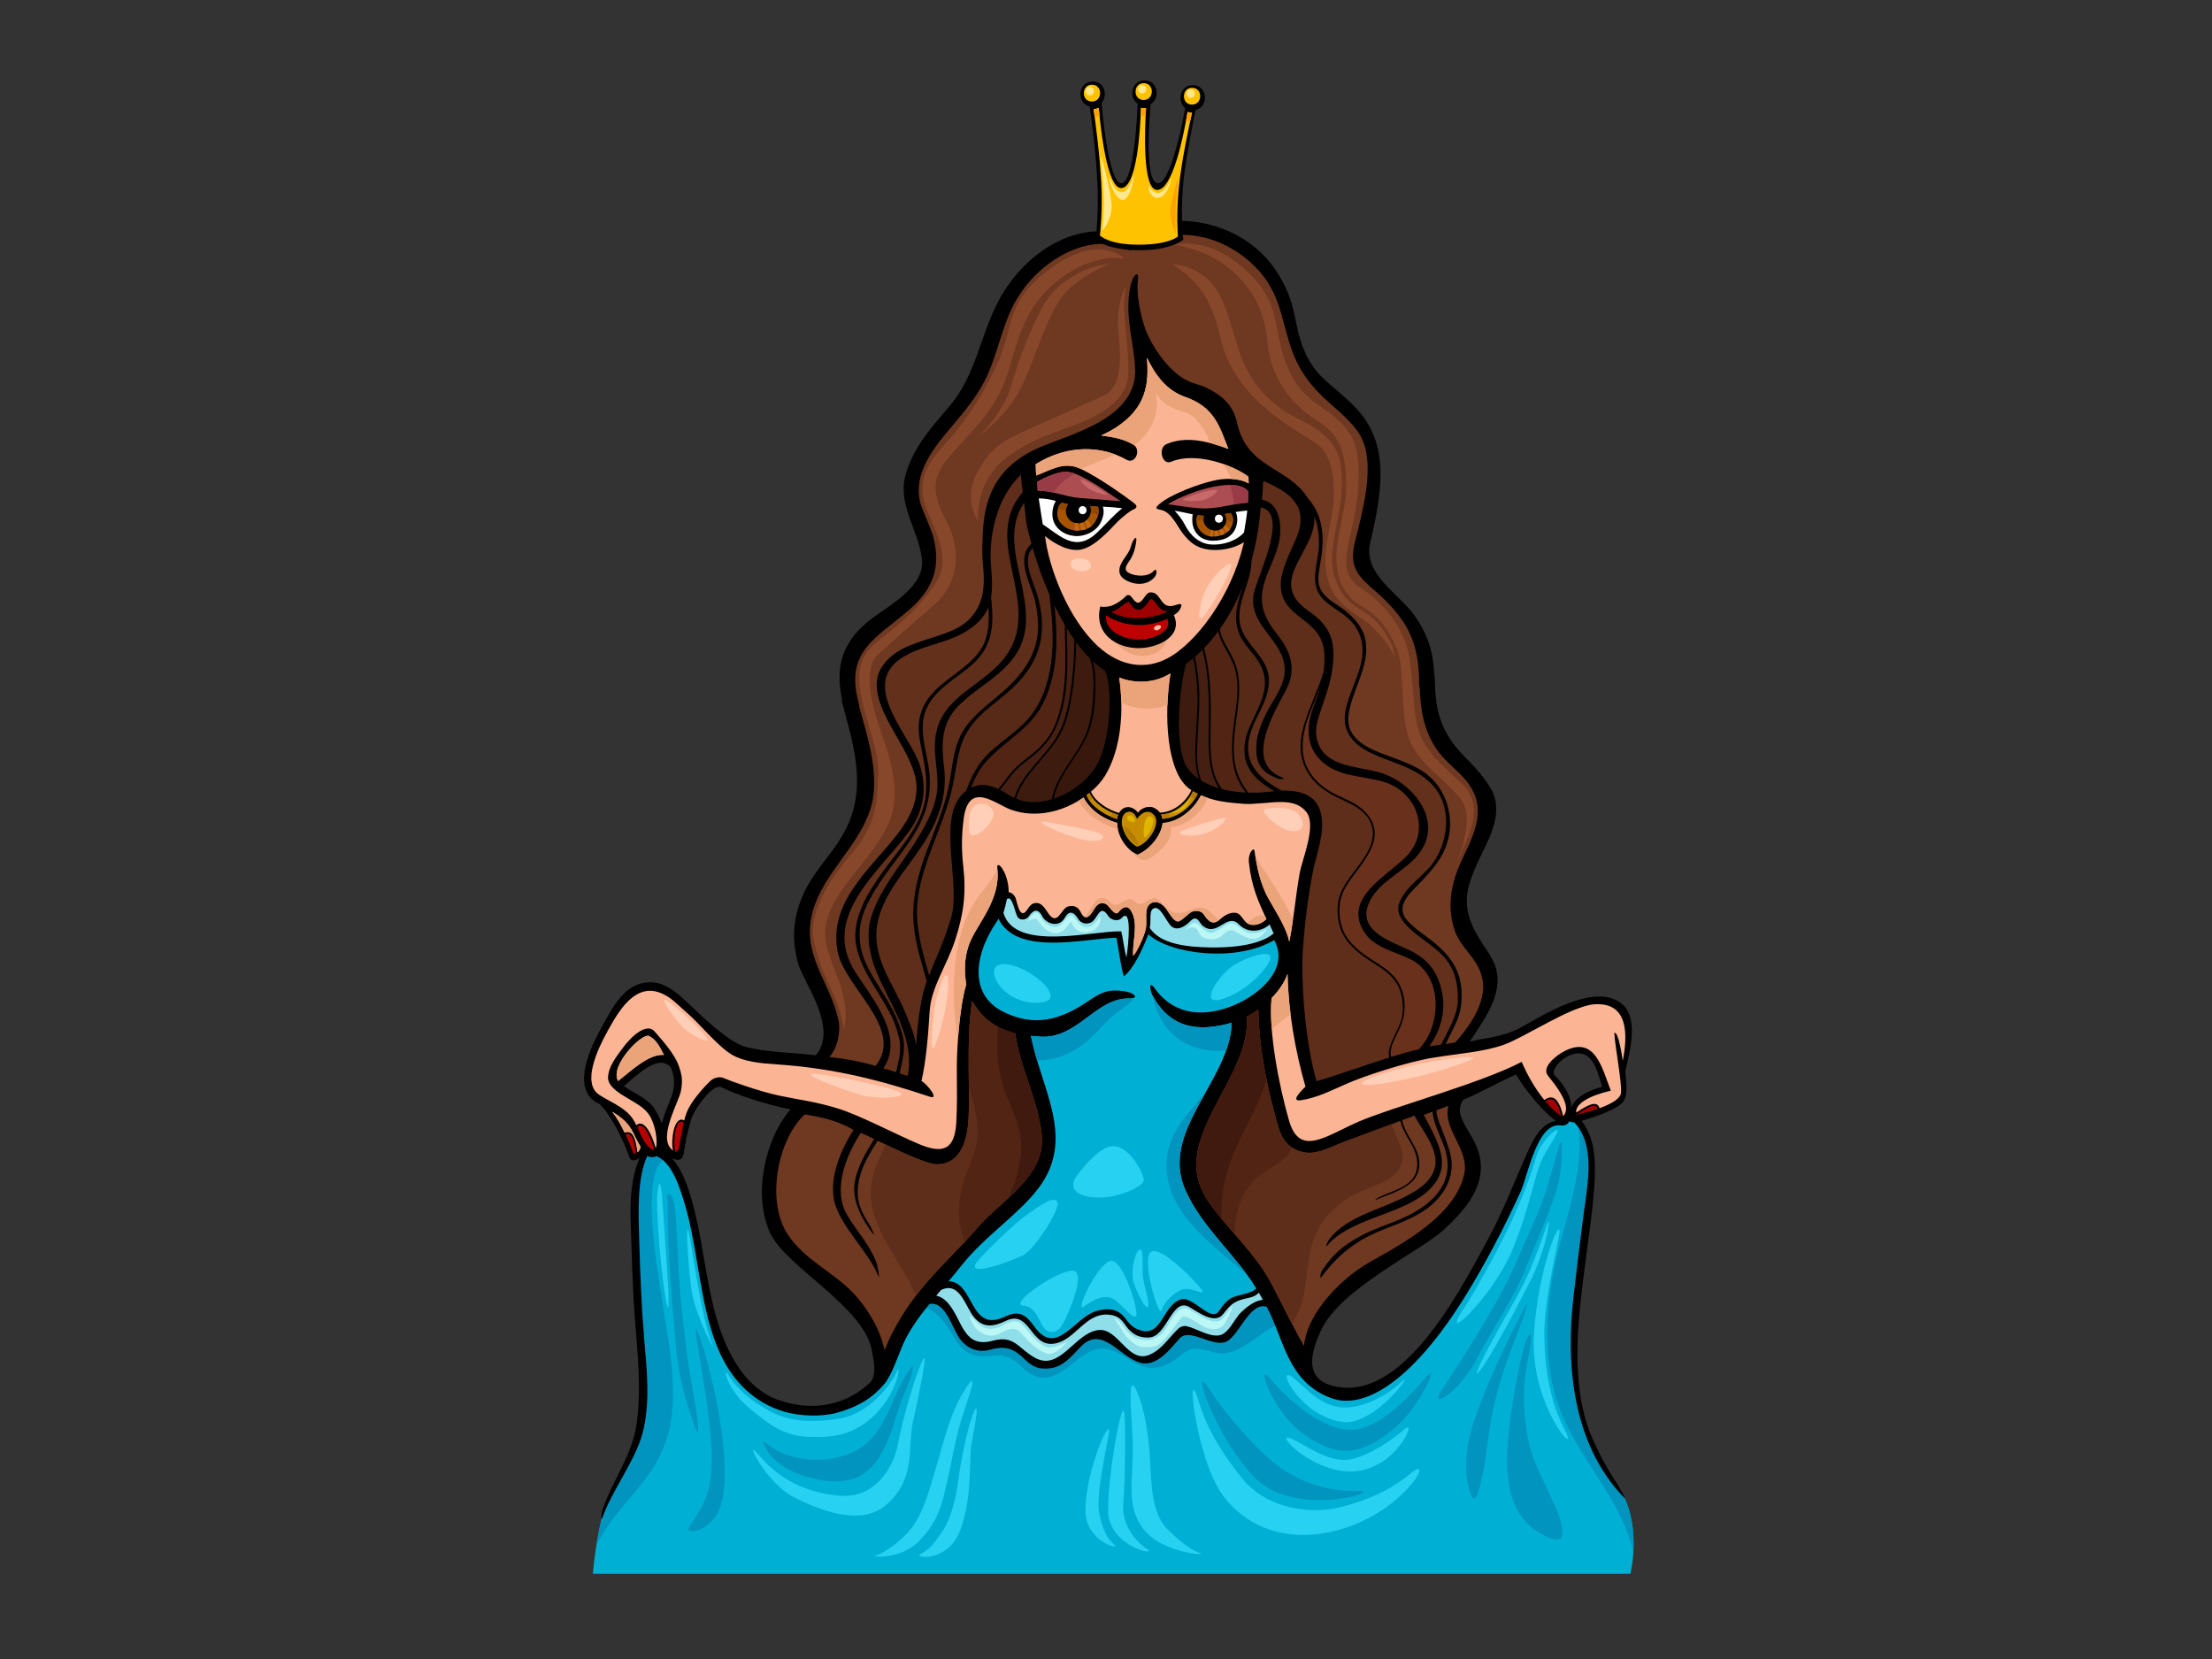 <?xml version="1.0" encoding="utf-8"?>
<!-- Generator: Adobe Illustrator 17.0.0, SVG Export Plug-In . SVG Version: 6.00 Build 0)  -->
<!DOCTYPE svg PUBLIC "-//W3C//DTD SVG 1.1//EN" "http://www.w3.org/Graphics/SVG/1.1/DTD/svg11.dtd">
<svg version="1.1" id="Layer_1" xmlns="http://www.w3.org/2000/svg" xmlns:xlink="http://www.w3.org/1999/xlink" x="0px" y="0px"
	 width="800px" height="600px" viewBox="0 0 800 600" enable-background="new 0 0 800 600" xml:space="preserve">
<rect x="0" y="0" width="800" height="600" fill="#333333" stroke="none"/>
<g>
	<g>
		<path fill="#00B0D4" d="M334.525,470.645c0,0-11.371,16.249-15.199,24.871c-3.831,8.623-18.38,16.463-30.633,14.894
			c-12.253-1.568-26.803-12.541-30.634-29.787c-3.826-17.246-6.118-40.238-10.779-51.805c-4.664-11.567-13.457-15.777-16.093-6.784
			c-1.894,6.461-2.229,20.177-0.695,38.991c1.075,13.221,1.931,29.671,2.272,41.594c0.143,5.044-1.863,15.561-2.998,19.056
			c-3.83,11.758-8.66,14.782-11.52,25.031c-2.857,10.251-3.837,22.492-3.837,22.492h375.242c0,0,5.041-20.068-5.846-33.471
			c-8.631-10.629-17.264-32.523-14.203-56.038c3.066-23.518,6.949-51.484,6.265-60.994c-0.584-8.127-4.274-11.612-6.265-13.617
			c-1.743-1.761-1.914,0.786-4.258,0.645c-5.364-0.322-10.509,5.817-12.622,13.08c-2.114,7.262-7.038,17.453-15.462,33.915
			c-8.425,16.461-21.128,36.527-34.912,45.932c-13.782,9.407-19.773,7.311-28.197,0.256c-8.425-7.056-15.304-28.262-15.304-28.262
			s-2.053-0.815-6.47,2.585c-2.405,1.852-7.286,7.454-8.835,9.367c-4.387,5.423-11.359-2.907-15.462-1.131
			c-4.08,1.765-7.543,9.944-12.462,10.335c-5.662,0.449-14.709-7.883-17.987-8.72c-6.128-1.569-13.439,11.603-19.565,10.819
			c-6.124-0.782-8.676-10.013-22.084-6.944c-8.225,1.881-10.686-10.775-14.516-14.697
			C337.637,468.341,334.525,470.645,334.525,470.645z"/>
		<path fill="#0094BF" d="M571.312,413.963c-0.167,16.827-7.385,32.535-10.024,48.973c-2.452,15.238-2.717,31.03,2.505,45.728
			c4.963,13.97,14.643,24.952,21.334,37.963c2.405,4.681,4.492,9.734,5.586,14.871c0.437-7.068-0.307-17.64-6.907-25.769
			c-8.631-10.629-17.264-32.523-14.203-56.038c3.066-23.518,6.949-51.484,6.265-60.994c-0.544-7.54-3.754-11.082-5.805-13.157
			C571.022,408.101,571.342,410.884,571.312,413.963z"/>
		<path fill="#0094BF" d="M564.008,413.963c-1.369,4.559-2.759,9.828-4.455,15.433c-2.59,8.551-7.884,19.134-11.311,27.362
			c-6.047,14.529-22.614,39.638-27.073,46.302c-4.453,6.664,6.265,1.543,13.709-12.979c4.251-8.295,12.654-20.811,16.108-29.466
			c3.178-7.968,10.28-23.853,12.337-31.57C565.38,421.329,565.243,409.854,564.008,413.963z"/>
		<path fill="#0094BF" d="M246.048,467.943c-0.734-8.651-0.971-17.331-1.51-25.996c-0.135-2.19-0.225-4.425-0.76-6.563
			c-0.236-0.938-0.56-3.005-1.578-3.479c-0.499-0.231-0.851,0.315-1.105,1.206c0.175,0.079,0.31,0.24,0.31,0.494
			c0.02,16.095,1.16,32.034,2.558,48.05c0.517,5.912,1.089,11.864,2.351,17.665c0.795,3.653,6.525,24.087,6.182,17.072
			c-0.344-7.016-2.93-17.332-4.112-27.36C247.515,481.641,246.678,475.359,246.048,467.943z"/>
		<path fill="#0094BF" d="M344.064,481.97c1.531,2.393,2.922,5.431,5.427,6.928c3.405,2.036,6.841,1.62,10.59,1.391
			c3.146-0.192,5.701,0.65,8.057,2.819c2.55,2.348,5.086,4.885,8.719,5.083c4.861,0.264,8.565-3.022,12.17-5.899
			c2.855-2.279,6.272-4.825,10.1-4.581c5.676,0.36,9.569,5.263,14.871,6.645c3.997,1.042,8.156-0.442,11.368-2.94
			c2.068-1.609,4.521-3.798,7.3-3.705c3.352,0.111,6.578,1.998,9.92,1.748c3.228-0.241,6.396-1.942,9.09-3.703
			c3.334-2.173,6.562-5.291,10.424-6.496c-1.534-3.671-2.604-6.706-3.035-7.97c-0.212,0.047-0.449-0.008-0.613-0.229
			c-0.124-0.167-0.252-0.331-0.38-0.496c-0.955,0.029-2.821,0.456-5.692,2.666c-2.405,1.852-7.286,7.454-8.835,9.367
			c-4.387,5.423-11.359-2.907-15.462-1.131c-4.08,1.765-7.543,9.944-12.462,10.335c-5.662,0.449-14.709-7.883-17.987-8.72
			c-6.128-1.569-13.439,11.603-19.565,10.819c-6.124-0.782-8.676-10.013-22.084-6.944c-8.225,1.881-10.686-10.775-14.516-14.697
			c-3.831-3.919-6.944-1.615-6.944-1.615s-0.421,0.606-1.131,1.636C338.209,473.687,341.284,477.626,344.064,481.97z"/>
		<path fill="#0094BF" d="M551.5,498.509c0.436-4.383,3.701-18.211,1.422-15.599c-2.279,2.611-6.997,27.123-7.788,41.203
			c-0.603,10.723,0.885,23.282,10.554,29.592c1.636,1.07,9.028,5.762,9.314,1.066c0.215-3.595-1.472-7.42-2.849-10.636
			c-3.517-8.228-8.066-15.46-9.694-24.474C551.202,512.718,550.801,505.542,551.5,498.509z"/>
		<path fill="#0094BF" d="M310.984,523.788c-9.512,6.067-25.45,5.58-34.115-2.032c-0.305-0.12-0.617-0.231-0.935-0.331
			c1.881,5.937,7.717,9.734,13.21,11.775c5.8,2.152,12.707,3.468,18.795,1.824c8.046-2.171,12.14-10.715,14.686-18.121
			c1.326-3.848,2.337-7.83,3.879-11.592c1.531-3.734,3.493-7.617,3.768-11.721C322.577,502.76,321.531,517.059,310.984,523.788z"/>
		<path fill="#0094BF" d="M491.932,516.678c-12.506,3.11-27.859-12.378-32.724-18.26c-4.863-5.881,0.278,9.553,9.072,17.566
			c4.826,4.397,12.111,8.884,18.861,8.728c6.911-0.161,13.93-5.154,18.856-9.71c7.977-7.382,14.354-22.21,10.31-17.603
			C512.261,502.007,502.216,514.12,491.932,516.678z"/>
		<path fill="#0094BF" d="M530.929,522.364c-0.989,5.937-1.193,12.583,1.11,18.264c1.555,3.841,2.93-2.061,3.343-3.666
			c1.839-7.182,2.442-14.551,3.607-21.854c1.272-7.968,3.831-16.721,6.198-23.329c2.372-6.609,9.226-23.797,6.485-19.236
			C548.931,477.102,533.328,508.014,530.929,522.364z"/>
		<path fill="#0094BF" d="M256.157,493.887c-0.84-3.201-4.285-15.116-4.533-12.985c-0.245,2.132,4.367,25.298,5.379,38.143
			c0.472,5.989,0.801,12.621-0.538,18.544c-2.485,11.014-9.96,15.542-6.586,16.102c3.373,0.563,8.41-3.153,10.172-7.539
			c3.249-8.091,1.89-20.65,1.07-27.148C260.053,510.53,258.324,502.136,256.157,493.887z"/>
		<path fill="#0094BF" d="M218.247,546.708c-1.16,4.162-2.012,8.652-2.612,12.519c1.758-3.951,4.2-7.56,6.849-10.961
			c4.017-5.151,8.531-9.911,12.298-15.26c4.865-6.906,7.771-14.796,8.417-23.306c0.932-12.264-1.356-24.597-3.304-36.655
			c-1.176-7.269-2.355-14.537-3.141-21.863c-0.54-5.025-3.591-28.33,3.827-32.162c-3.867-3.041-7.783-2.486-9.395,3.014
			c-1.894,6.461-2.229,20.177-0.695,38.991c1.075,13.221,1.931,29.671,2.272,41.594c0.143,5.044-1.863,15.561-2.998,19.056
			C225.937,533.436,221.107,536.459,218.247,546.708z"/>
		<path d="M582.569,360.957c-10.559-3.106-26.796,7.597-32.859,10.822c-6.067,3.224-12.436,3.564-18.145,4.923
			c4.65-7.319,11.019-15.153,9.922-24.373c-0.483-4.037-3.042-7.634-5.203-10.865c-8.665-12.969-6.613-19.787-0.467-32.461
			c3.495-7.205,8.069-16.136,3.226-24.043c-2.664-4.355-5.939-7.879-9.505-11.494c-8.506-8.606-10.509-16.425-10.616-28.35
			c-0.003-0.378-0.096-0.691-0.206-0.992c-0.336-7.935-1.982-13.962-6.83-21.062c-5.712-8.357-18.966-15.223-16.34-26.682
			c4.225-18.402,7.513-35.816-5.533-49.209c-8.657-8.887-14.953-10.616-19.219-22.75c-3.247-9.223-1.798-15.49-9.751-27.171
			c-11.247-16.517-36.051-22.653-53.625-12.258c-18.968-5.758-37.681,7.088-46.59,24.414c-6.525,12.685-7.901,26.291-17.473,37.549
			c-6.589,7.751-12.768,14.413-15.76,24.459c-3.281,11.025,4.796,20.467,5.858,30.995c0.973,9.697-11.607,16.375-17.937,21.136
			c-10.595,7.965-13.615,16.977-11.016,29.132c-0.067,0.387-0.062,0.812,0.058,1.275c4.007,15.226,8.893,29.803,1.82,44.969
			c-4.317,9.265-12.471,16.052-16.351,25.648c-3.228,7.986-3.607,14.902-1.568,23.233c1.796,7.342,14.988,23.603,6.625,33.874
			c-7.962-0.972-17.375-1.029-25.225-2.995c-5.987-1.501-15.378-10.518-19.676-14.603c-4.295-4.085-8.873-8.597-14.458-8.799
			c-9.504-0.344-13.81,8.28-18.687,17.267c-4.877,8.986-10.048,22.29-0.278,26.681c3.239,2.8,8.202,11.49,10.848,19.252
			c0.588,1.722,2.436,1.356,3.745,0.198c-3.019,7.037-3.514,15.068-3.261,22.693c0.39,11.686,0.599,23.366,1.485,35.027
			c0.993,13.078,2.516,26.05,0.571,39.134c-1.586,10.705-8.596,19.998-12.112,30.09c-0.6,1.721-0.755,4.952-0.161,3.247
			c3.332-9.574,11.838-20.564,14.482-30.412c2.925-10.904,1.561-23.272,0.617-34.345c-0.989-11.619-1.427-23.164-1.77-34.813
			c-0.304-10.1-0.946-22.883,2.898-31.258c1.112,0.651,2.658,0.497,3.344,0.075c5.933,2.515,8.635,12.218,10.33,17.806
			c1.79,5.91,2.828,12.061,3.897,18.138c2.092,11.893,3.683,24.279,8.71,35.323c4.719,10.373,12.747,18.229,23.549,21.255
			c5.619,1.571,13.268,1.824,18.818,0.286c7.721-2.141,12.82-5.421,16.862-10.13c2.956-3.441,4.926-9.79,6.801-14.196
			c2.169-5.091,5.818-10.175,9.717-14.992c5.499-1.105,7.788,7.463,10.498,11.808c2.682,4.29,6.964,6.007,11.696,4.68
			c5.331-1.495,8.38-0.332,12.236,3.473c1.545,1.522,3.498,2.981,5.682,3.276c6.797,0.919,10.122-2.965,14.431-7.584
			c7.881-8.456,14.129,3.647,21.864,5.632c5.785,1.485,10.771-5.031,14.021-8.765c3.498-4.016,11.286,2.79,16.387,1.304
			c5.01-1.464,8.73-14.733,15.162-12.828c6.311,11.73,7.436,27.163,23.316,33.034c12.85,4.751,30.563-7.987,48.236-36.427
			c7.524-12.106,14.324-25.153,20.258-38.142c2.693-5.888,6.009-25.52,14.722-24.019c0.812,0.138,2.551-0.211,2.874-1.568
			c0.254,0.204,0.911,0.473,1.816,0.432c7.727,7.978,4.902,21.953,3.559,32.043c-1.417,10.629-2.717,21.292-3.907,31.951
			c-2.516,22.429-0.796,51.774,18.297,71.636c1.248,1.3-1.263-3.23-3.943-7.267c-2.685-4.037-7.532-13.251-9.438-19.338
			c-5.715-18.259-3.019-38.882-0.599-57.881c1.302-10.212,2.961-20.528,3.452-30.823c0.352-7.271-0.205-15.094-4.789-20.869
			c5.17-1.433,13.416-4.35,15.192-7.12c1.774-2.772,0.931-8.044,0.635-10.691C589.74,378.821,593.972,364.312,582.569,360.957z
			 M562.317,388.987c-2.42-2.347,6.482-11.337,12.123-6.717c2.771,2.266,3.841,7.168,5.027,10.815
			c-4.838,1.211-9.502,3.421-11.512,7.864C569.194,397.201,564.737,391.334,562.317,388.987z M239.402,406.346
			c-0.72-1.873-1.674-3.657-2.562-5.121c-2.391-3.941-7.456-5.778-11.223-8.384c4.596-3.869,12.617-12.01,17.018-6.768
			c0.979,2.369,1.452,4.917,0.928,7.928c-0.518,2.963-2.124,5.892-3.097,8.719C240.076,403.85,239.705,405.083,239.402,406.346z
			 M314.457,500.226c-3.901,3.567-7.839,5.567-11.201,6.679c-7.154,2.372-14.641,1.905-21.681-0.569
			c-13.361-4.697-19.827-19.53-23.19-32.36c-3.044-11.617-4.179-23.663-7.011-35.337c-1.464-6.041-3.725-14.608-8.367-19.741
			c2.767,1.263,4.072,0.502,4.415-2.554c0.335-2.969,1.443-7.848,2.575-11.566c1.133-3.719,7.819-13.144,10.941-11.545
			c4.183,2.14,15.271,6.118,24.948,7.99c-9.446,11.089-13.615,31.164-7.348,44.69c5.694,12.303,33.802,26.56,36.755,42.398
			C315.974,491.967,317.348,497.583,314.457,500.226z M552.709,416.139c-4.863,10.722-8.812,21.469-14.461,31.901
			c-11.213,20.709-31.189,58.797-55.63,53.338c-12.525-2.799-7.309-14.768-4.963-20.02c6.772-15.166,36.152-28.901,44.372-36.478
			c6.318-5.818,12.938-12.878,13.512-21.627c0.809-12.295-11.261-18.121-6.362-25.476c6.148-2.552,13.847-6.925,19.13-9.181
			c2.038,3.651,8.452,12.399,14.428,16.826C557.703,406.109,554.821,411.493,552.709,416.139z"/>
		<path fill="#6F3821" d="M293.951,329.543c3.707-13.409,16.105-22.987,20.662-36.373c4.012-11.783-0.654-26.03-3.938-37.804
			c0.022-0.317,0.024-0.648-0.077-1.014c-5.233-18.745,6.179-23.412,18.252-33.837c8.455-7.307,11.675-15.385,8.607-26.539
			c-0.718-2.606-3.474-8.802-4.128-10.614c-3.649-10.071,2.805-19.377,8.679-26.479c5.665-6.853,10.985-12.508,14.867-20.712
			c4.24-8.972,5.628-19.078,10.662-27.684c9.101-15.557,27.954-24.984,41.125-17.929c14.255-9.233,31.254-6.617,43.444,4.196
			c10.722,9.515,10.886,19.204,14.625,30.499c5.686,17.192,16.881,20.755,24.109,30.499c6.703,9.043,2.994,24.413,0.426,35.385
			c-1.144,4.894-3.029,9.314-1.144,14.23c1.555,4.061,6.131,7.244,9.101,10.04c10.142,9.549,14.041,17.258,14.041,32.273
			c0,0.398,0.09,0.735,0.206,1.044c0.266,8.053,1.381,15.228,6.075,22.225c2.337,3.486,5.964,6.391,8.885,9.348
			c9.711,9.824,6.033,18.824,0.692,29.829c-4.105,8.465-6.096,17.188-3.06,26.273c2.367,7.083,9.259,10.553,10.245,18.813
			c0.818,6.873-3.602,14.733-10.025,21.817c-1.144,0.193-2.299,0.363-3.448,0.532c1.375-2.838,2.908-5.595,4.121-8.514
			c1.576-3.783,1.879-7.71,1.524-11.767c-0.619-7.094-4.674-12.229-9.944-16.497c-3.201-2.597-6.784-4.744-9.565-7.845
			c-3.357-3.75-1.336-7.379,1.551-10.507c5.153-5.583,10.538-10.117,12.894-17.707c2.261-7.286,0.684-15.474-4.001-21.37
			c-4.831-6.077-12.889-8.202-19.725-10.873c-4.26-1.667-8.796-3.692-11.08-7.977c-2.069-3.891-0.459-8.888,0.843-12.739
			c2.262-6.714,5.785-13.368,4.281-20.674c-0.895-4.328-4.158-7.862-7.493-10.434c-2.86-2.206-6.339-3.811-8.332-6.968
			c-1.623-2.575-1.113-5.925-0.617-8.747c0.942-5.402,1.608-10.241,0.385-15.684c-0.784-3.483-2.407-6.556-4.667-9.089
			c-7.018-11.365-21.926-10.586-25.565-27.109c-1.337-6.07-4.8-9.49-10.015-12.272c-4.865-2.602-7.07-1.475-12.444-6.14
			c-5.43-4.718-9.867-12.194-11.343-17.352c-1.477-5.157-2.691-11.027-2.084-16.185c0.426-3.62-1.773-1.705-2.601,1.84
			c-2.448,10.44,0.889,19.391,1.565,29.832c1.185,18.348-22.377,23.847-34.359,28.956c-17.19,7.331-20.581,20.086-20.803,33.339
			c-0.273,3.396-0.097,6.876,0.243,10.318c0.018,0.166,0.036,0.331,0.054,0.496c0.027,0.457,0.053,0.914,0.077,1.37
			c0.316,5.795-0.347,11.488-4.838,16.339c-3.665,3.953-9.327,5.601-14.23,7.177c-6.884,2.216-14.077,4.323-18.064,10.968
			c-3.809,6.349,0.302,14.882,3.355,20.536c3.145,5.816,6.709,10.931,8.708,17.38c2.612,8.409-1.408,16.014-6.377,22.39
			c-9.542,12.244-24.732,24.279-21.369,42.032c2.48,13.069,24.452,28.019,13.739,41.422c-5.503-1.613-10.705-2.542-16.697-3.255
			c2.956-3.23,4.174-9.219,3.247-13.443C300.081,354.596,289.579,345.364,293.951,329.543z"/>
		<path fill="#5E2E1A" d="M502.472,382.444c-8.807,2.769-18.961,6.464-26.332,8.603c-4.363-15.091-5.585-37.225-5-46.478
			c0.583-9.254,1.624-18.105,3.508-28.458c1.272-6.982,4.552-14.24,3.188-21.44c-1.256-6.637-6.728-8.968-14.292-8.715
			c-7.033-3.856-13.564-8.946-11.905-18.338c1.383-7.811,7.545-13.722,7.29-22.021c-0.204-6.802-6.609-11.102-9.373-16.742
			c-4.278-8.73,3.114-17.309,3.062-26.116c1.58-5.746,2.76-12.149,3.346-19.255c10.699,2.107-1.736,25.813-2.617,31.713
			c-1.673,11.246,11.128,16.413,11.285,26.88c0.078,5.103-3.041,9.508-5.464,13.673c-1.881,3.225-4.155,8.277-4.604,11.954
			c-0.851,6.991,0.548,11.147,7.134,13.719c1.666,0.652,3.624,0.385,1.978-0.258c-13.945-5.448-2.745-23.614,1.441-31.636
			c3.914-7.506,1.804-13.828-3.253-20.18c-5.418-6.799-6.967-12.142-4.031-20.337c1.773-4.958,4.558-9.847,5.081-15.186
			c0.577-5.96-0.885-11.992-6.53-13.135c0.24-1.742,0.314-4.896,0.507-6.738c10.471,4.428,16.821,9.609,11.613,21.439
			c-1.682,3.813-4.902,10.399-5.238,14.681c-1.118,14.253,15.116,12.596,15.71,26.567c0.089,2.118-0.003,4.159-0.228,6.088
			c-3.703,13.087-13.97,26.317-4.402,38.67c2.148,2.776,5.112,4.818,8.155,6.429c3.533,1.869,7.239,3.094,10.315,5.789
			c2.863,2.511,4.237,5.967,3.517,9.789c-0.819,4.337-3.877,8.212-6.454,11.621c-1.983,2.621-3.941,5.242-5.139,8.347
			c-1.279,3.315-1.202,7.081-0.491,10.519c1.406,6.805,7.134,10.972,12.537,14.448c3.188,2.051,6.211,3.937,8.294,7.262
			c2.032,3.234,2.45,7.139,2.18,10.892c-0.235,3.302-2.331,6.512-3.586,9.493C502.876,377.881,501.842,380.343,502.472,382.444z"/>
		<path fill="#FCB594" d="M417.518,292.233c-2.092-1.127-4.934,0.107-5.943,1.69c-1.418-1.973-4.161-2.942-6.146-0.876
			c-0.285,0.3-0.522,0.633-0.723,0.99c-3.711-1.116-8.484-3.833-10.16-7.705c2.156-1.812,3.949-3.835,5.219-5.957
			c5.669-9.475,6.828-23.218,4.992-35.343c4.17,1.652,11.549,2.865,18.571-1.505c-2.454,15.08-1.499,35.762,6.927,41.821
			c0.202,0.148,0.416,0.284,0.623,0.423c-2.037,4.438-6.579,8.021-11.378,8.125C419.033,293.242,418.38,292.697,417.518,292.233z"/>
		<path fill="#C78D00" d="M411.246,306.197c-2.64-1.238-4.782-4.703-5.39-7.431c-0.341-1.539-0.161-4.05,1.319-4.842
			c2.31-1.239,3.536,0.905,4.07,2.251c1.319-2.14,4.322-4.004,6.395-1.045C419.718,298.088,415.426,305.07,411.246,306.197z"/>
		<path fill="#572917" d="M343.969,331.956c-2.621,8.813-5.736,15.165-7.961,20.769c-1.929-6.836-3.962-13.658-4.335-20.809
			c-0.434-8.456,2.198-16.761,5.098-24.56c2.822-7.588,6.009-14.987,7.735-22.947c1.595-7.343,1.738-14.529,6.047-20.96
			c4.024-6,10.888-10.048,16.019-14.979c4.969-4.773,8.741-10.453,9.889-17.413c0.973-5.911,0.042-12.223-1.953-17.806
			c-1.616-4.513-4.73-11.264-1.044-15.069c1.756,6.073,3.8,11.687,6.025,16.765c1.91,14.593,2.524,30.741-5.86,42.779
			c-4.163,5.974-10.81,9.667-15.974,14.613c-4.074,3.903-6.327,8.648-8.266,13.693C338.077,294.601,347.793,319.079,343.969,331.956
			z"/>
		<path fill="#63301C" d="M331.66,274.162c-4.548-10.138-19.546-26.49-6.13-35.818c7.329-5.096,16.929-5.427,24.453-10.364
			c3.791-2.489,6.14-5.085,7.455-8.353c0.296,3.762,0.213,7.504-0.815,11.114c-2.037,7.167-9.615,11.65-15.01,15.93
			c-4.749,3.767-8.515,8.192-9.238,14.47c-0.405,3.511,0.363,7.084,1.052,10.5c1.132,5.58,2.044,11.191,1.252,16.884
			c-1.361,9.802-9.066,18.098-14.648,25.724c-4.711,6.438-9.589,13.677-10.575,21.848c-0.746,6.208,1.815,12.144,4.773,17.383
			c2.691,4.762,5.84,9.226,8.236,14.164c1.322,2.726,2.268,5.601,2.851,8.582c0.778,3.986-0.436,7.727-1.237,11.557
			c-1.539-0.488-3.08-0.969-4.616-1.438c7.738-11.3-3.52-24.615-9.982-34.549c-13.01-20.001,8.386-36.332,19.166-50.91
			C334.544,292.906,335.757,283.293,331.66,274.162z"/>
		<path fill="#5E2E1A" d="M326.918,377.759c-0.125-3.176-1.377-6.426-2.583-9.312c-2.637-6.307-6.869-11.763-10.068-17.762
			c-3.814-7.156-4.606-14.554-1.317-22.104c3.819-8.764,10.268-15.993,15.652-23.735c5.423-7.794,8.465-15.532,7.534-25.194
			c-0.777-8.081-4.68-16.622-0.594-24.375c3.462-6.573,11.087-10.392,16.391-15.219c4.814-4.374,6.894-9.736,6.972-16.271
			c0.031-2.532-0.179-5.113-0.482-7.717c0.492-2.876,0.465-6.252,0.066-10.392c-1.098-11.438,1.801-25.463,10.726-34.005
			c0.158,2.112,0.399,4.213,0.664,6.313c-14.382,16.534,4.534,36.937-3.657,55.075c-6.872,15.213-27.524,16.957-28.112,35.961
			c-0.158,4.977,0.994,9.874,0.94,14.845c-0.071,6.821-3.501,13.229-6.891,18.871c-5.624,9.368-13.172,17.522-16.796,28.03
			c-2.83,8.203-0.434,16.533,3.069,24.05c5.125,10.998,12.291,21.764,9.855,34.325c-0.971-0.319-1.941-0.629-2.915-0.941
			C326.069,384.731,327.062,381.389,326.918,377.759z"/>
		<path fill="#5E2E1A" d="M327.711,366.933c-4.194-10.643-12.258-19.783-10.527-31.984c1.538-10.838,10.449-20.194,16.213-28.97
			c5.708-8.685,9.375-17.915,8.04-28.502c-1.031-8.198-1.058-15.65,4.904-21.871c6.442-6.728,14.914-10.336,20.492-18.073
			c12.534-17.381-7.791-39.245,3.552-55.668c0.44,3.149,0.517,6.371,1.259,9.462c0.437,1.816,0.902,3.596,1.389,5.342
			c-2.852,2.391-3.017,6.047-2.164,9.898c0.591,2.67,1.661,5.231,2.575,7.795c1.238,3.455,1.76,7.02,1.951,10.693
			c0.495,9.516-4.005,16.863-10.555,23.154c-5.348,5.139-11.87,9.163-16.078,15.436c-4.015,5.993-4.231,13.509-5.576,20.392
			c-1.634,8.347-5.211,16.158-8.154,24.071c-2.844,7.638-4.944,15.582-4.73,23.809c0.202,7.855,2.797,15.476,4.881,22.972
			c-0.673,1.86-1.226,3.662-1.595,5.468c-1.581,7.771-2.014,13.708-2.214,17.701C330.741,373.955,328.948,370.069,327.711,366.933z"
			/>
		<path fill="#FCB594" d="M409.822,160.779c-3.744-2.129-6.811-2.608-11.556-3.289c1.835-0.853,3.632-1.767,5.317-2.866
			c11.095-7.221,11.997-15.887,11.215-25.292c3.004,6.295,7.088,11.883,13.781,14.209c10.594,3.683,12.475,10.586,15.664,18.81
			c-7.722-2.876-15.328-4.711-22.343-1.749c-3.244,1.37-1.64,7.794,1.65,6.404c8.921-3.767,22.587,1.246,27.974,5.425
			c-0.003,0.411,0.085,1.601,0.085,2.401c-3.253-1.826-7.818-1.956-11.534-1.249c-4.992,0.949-12.436,3.683-17.28,6.359
			c-1.989,1.098-3.625,2.331-4.304,3.137c-0.68,0.804,0.17,1.126,1.062,1.267c4.201,0.656,6.104,6.053,8.604,9.069
			c2.59,3.137,4.826,4.747,8.839,5.335c3.57,0.522,8.99-0.096,12.894-2.685c-3.292,14.852-12.687,30.962-23.708,39.474
			c-10.343,7.989-20.972,5.571-28.959-1.69c-10.903-9.909-17.937-28.605-19.275-39.978c3.571,2.922,8.683,5.742,13.023,4.88
			c4.688-0.93,9.731-6.402,12.427-9.248c2.691-2.846,5.736-4.963,6.31-5.164c1.247-0.44,1.769-1.151,0.812-2.04
			c-0.958-0.888-12.85-9.703-20.144-12.932c-5.728-2.54-10.482,0.715-15.632,2.603c-0.09-1.118-0.134-2.979-0.177-4.101
			c11.788-7.284,24.058-6.623,32.91-1.576C410.592,168.07,412.934,162.554,409.822,160.779z"/>
		<path fill="#FFFFFF" d="M433.43,193.642c2.287,2.206,5.671,2.185,8.51,1.533c2.397-0.548,4.174-2.152,5.012-4.364
			c0.677-1.791,0.746-4.163-0.07-5.625c1.295-0.216,2.882-0.455,4.208-0.54c-0.227,2.387-0.796,5.631-1.179,7.912
			c-3.324,3.852-10.026,5.103-13.849,4.037c-3.823-1.068-6.121-4.059-7.571-6.887c-0.902-1.761-2.272-3.487-3.668-4.997
			c2.192,0.318,4.327,0.876,6.523,1.303C430.932,188.85,431.296,191.582,433.43,193.642z"/>
		<path fill="#A75300" d="M439.745,191.92c3.072-0.12,4.754-3.464,3.193-6c0.417-0.074,1.7-0.29,2.117-0.367
			c1.305,1.301,1.059,3.69,0.178,5.259c-0.88,1.568-3.079,3.383-7.054,3.216c-3.977-0.167-6.681-4.639-4.986-7.74
			c1.108,0.1,1.883,0.254,2.217,0.267C434.586,189.143,436.637,192.042,439.745,191.92z"/>
		<path fill="#AC4E51" d="M436.707,183.864c-4.486,0.163-9.984-0.984-14.374-1.472c7.992-4.98,25.621-10.294,29.198-4.448
			c-0.049,1.298-0.109,2.589-0.196,3.856C446.387,182.075,441.689,183.682,436.707,183.864z"/>
		<path fill="#A75300" d="M390.553,189.237c2.841-0.312,4.689-3.464,3.767-6.159c0.403,0.016,2.366,0.117,2.767,0.134
			c0.617,1.461,0.129,3.884-1.102,5.643c-1.232,1.758-3.017,3.051-6.355,3.02c-3.34-0.033-5.318-1.56-6.55-3.419
			c-1.229-1.858-0.84-5.575,0.974-6.638c0.401,0.094,1.825,0.442,2.227,0.524C384.215,185.247,386.356,189.697,390.553,189.237z"/>
		<path fill="#C26912" d="M443.656,192.556c0.467-0.35,0.859-0.731,1.16-1.118c-0.533-0.589-1.141-1.101-1.835-1.451
			c-0.159,0.274-0.352,0.527-0.572,0.756C442.872,191.315,443.284,191.921,443.656,192.556z"/>
		<path fill="#C26912" d="M439.33,194.012c0.538-0.033,1.045-0.1,1.507-0.204c-0.15-0.658-0.339-1.307-0.555-1.948
			c-0.177,0.03-0.352,0.053-0.537,0.059c-0.133,0.005-0.267-0.002-0.398-0.007C439.363,192.613,439.363,193.314,439.33,194.012z"/>
		<path fill="#C26912" d="M438.648,191.834c-0.243-0.049-0.469-0.124-0.696-0.209c-0.14,0.785-0.358,1.545-0.622,2.293
			c0.275,0.057,0.559,0.097,0.849,0.11c0.158,0.007,0.307,0.005,0.459,0.005C438.673,193.301,438.67,192.567,438.648,191.834z"/>
		<path fill="#C26912" d="M441.514,193.632c0.586-0.183,1.105-0.418,1.558-0.686c-0.355-0.613-0.753-1.199-1.198-1.748
			c-0.278,0.197-0.587,0.359-0.92,0.481C441.172,192.323,441.36,192.973,441.514,193.632z"/>
		<path fill="#C26912" d="M393.405,191.117c0.501-0.248,0.946-0.542,1.34-0.881c-0.455-0.818-0.982-1.589-1.554-2.328
			c-0.267,0.279-0.577,0.51-0.904,0.714C392.761,189.402,393.122,190.244,393.405,191.117z"/>
		<path fill="#C26912" d="M390.987,191.795c0.657-0.08,1.255-0.213,1.779-0.405c-0.278-0.861-0.627-1.692-1.105-2.453
			c-0.336,0.137-0.688,0.244-1.062,0.291C390.784,190.076,390.911,190.932,390.987,191.795z"/>
		<path fill="#C26912" d="M389.893,189.263c-0.402-0.005-0.776-0.066-1.13-0.158c0.008,0.905-0.07,1.803-0.215,2.695
			c0.344,0.042,0.701,0.07,1.081,0.074c0.232,0.001,0.447-0.01,0.662-0.02C390.212,190.984,390.081,190.12,389.893,189.263z"/>
		<path fill="#914700" d="M435.235,187.896c-0.02-0.446,0.034-0.898,0.174-1.343c-0.333-0.013-1.109-0.167-2.217-0.267
			c-0.379,0.698-0.529,1.462-0.504,2.23C433.506,188.248,434.356,188.041,435.235,187.896z"/>
		<path fill="#914700" d="M443.516,188.209c0.805,0.186,1.603,0.416,2.373,0.691c0.198-1.228,0.005-2.512-0.834-3.347
			c-0.417,0.077-1.7,0.293-2.117,0.367C443.386,186.648,443.56,187.443,443.516,188.209z"/>
		<path fill="#914700" d="M385.526,184.307c0.082-0.684,0.322-1.36,0.754-1.966c-0.402-0.082-1.827-0.43-2.227-0.524
			c-0.746,0.436-1.246,1.321-1.496,2.339C383.554,184.208,384.544,184.255,385.526,184.307z"/>
		<path fill="#914700" d="M394.472,185.401c0.904,0.222,1.798,0.491,2.681,0.822c0.27-1.114,0.275-2.21-0.066-3.012
			c-0.401-0.017-2.364-0.117-2.767-0.134C394.581,183.84,394.615,184.638,394.472,185.401z"/>
		<path fill="#AC4E51" d="M390.339,180.091c-5.128-0.425-9.926-2.744-15.031-2.58c-0.109-0.868-0.156-2.355-0.249-3.224
			c1.152-0.667,3.267-1.899,6.463-2.925c4.156-1.333,6.134-1.026,11.922,2.206c3.86,2.153,8.233,5.24,11.824,7.692
			C400.626,180.862,394.939,180.472,390.339,180.091z"/>
		<path fill="#993B47" d="M444.687,175.383c0.898,2.232,1.425,4.614,1.646,7.059c1.654-0.294,3.312-0.548,5.002-0.642
			c0.086-1.267,0.147-2.558,0.196-3.856C450.401,176.098,447.872,175.367,444.687,175.383z"/>
		<path fill="#993B47" d="M387.682,171.936c0.385-0.217,0.776-0.421,1.166-0.617c-2.686-1.006-4.503-0.861-7.327,0.044
			c-3.196,1.025-5.311,2.258-6.463,2.925c0.093,0.868,0.14,2.356,0.249,3.224c1.964-0.063,3.881,0.242,5.793,0.664
			C382.831,175.524,385.32,173.27,387.682,171.936z"/>
		<path fill="#FFFFFF" d="M381.881,181.187c-1.098,1.66-1.427,4.007-1.201,5.808c0.518,4.084,4.136,6.465,7.812,6.84
			c3.765,0.386,8.063-1.643,9.653-5c0.919-1.94,1.31-3.868,0.726-5.591c2.2,0.102,4.846,0.294,7.015,0.561
			c-3.289,2.637-6.006,5.852-9.083,8.793c-7.731,7.377-13.246,1.29-19.679-2.987c-0.205-1.293-1.238-7.798-1.457-9.333
			C377.736,180.221,379.889,180.648,381.881,181.187z"/>
		<path fill="#522414" d="M353.363,280.094c1.975-3.67,4.956-6.635,8.061-9.298c5.681-4.873,11.833-8.931,15.468-15.769
			c5.731-10.772,5.793-23.687,4.457-36.042c1.21,2.492,2.463,4.82,3.745,6.992c0.204,12.244,1.171,25.164-3.713,36.574
			c-2.2,5.131-5.882,8.534-10.18,11.814c-2.158,1.647-4.097,3.28-5.827,5.408c-1.487,1.833-2.821,3.787-4.317,5.609
			c-3.149-1.501-6.415-2.213-9.856-0.487C351.835,283.26,352.528,281.648,353.363,280.094z"/>
		<path fill="#451F12" d="M365.86,280.271c1.955-2.467,4.349-4.267,6.814-6.159c4.192-3.224,7.4-6.77,9.526-11.735
			c4.672-10.91,3.857-23.422,3.605-35.207c0.901,1.473,1.819,2.86,2.739,4.163c-0.082,6.148-0.429,12.288-1.317,18.376
			c-0.886,6.092-2.148,12.193-5.476,17.411c-4.696,7.365-12.275,12.931-14.948,21.442c-0.564-0.262-1.12-0.548-1.661-0.884
			c-1.133-0.697-2.283-1.384-3.447-1.979C363.139,283.937,364.446,282.059,365.86,280.271z"/>
		<path fill="#3D1C0F" d="M382.834,266.687c3.1-5.009,4.173-11.021,5.055-16.792c0.888-5.827,1.226-11.729,1.325-17.625
			c1.643,2.241,3.305,4.199,4.962,5.863c1.359,3.804,1.399,8.152,1.257,12.109c-0.171,4.737-0.707,9.762-2.33,14.229
			c-3.18,8.755-11.027,15.307-12.732,24.643c-4.304,1.289-8.832,1.423-12.933-0.268C370.15,280.095,378.121,274.312,382.834,266.687
			z"/>
		<path fill="#38170D" d="M394.24,263.259c1.411-4.416,1.782-9.42,1.913-14.034c0.088-3.292-0.038-6.849-0.95-10.104
			c1.454,1.353,2.898,2.484,4.314,3.348c2.833,4.211,2.505,24.701-2.73,34.023c-2.918,5.19-8.983,10.168-15.687,12.392
			C382.965,279.341,391.307,272.451,394.24,263.259z"/>
		<path fill="#C78D00" d="M394.019,286.765c1.82,3.953,6.502,6.721,10.385,7.912c-0.189,0.483-0.299,1.008-0.364,1.552
			c-3.135-0.843-9.519-4.109-11.066-8.665C393.328,287.303,393.677,287.038,394.019,286.765z"/>
		<path fill="#C78D00" d="M431.463,286.148c0.564,0.348,1.137,0.658,1.724,0.946c-2.42,4.93-7.463,8.869-12.859,9.047
			c-0.07-0.575-0.209-1.094-0.425-1.559C424.783,294.3,429.351,290.666,431.463,286.148z"/>
		<path fill="#B37A00" d="M395.149,288.628c-0.444-0.589-0.83-1.207-1.13-1.863c-0.341,0.273-0.691,0.538-1.046,0.799
			c0.244,0.72,0.621,1.404,1.075,2.054C394.422,289.297,394.792,288.967,395.149,288.628z"/>
		<path fill="#B37A00" d="M402.372,293.926c-0.187,0.501-0.382,0.998-0.593,1.49c0.842,0.366,1.62,0.639,2.261,0.813
			c0.065-0.544,0.175-1.069,0.364-1.552C403.744,294.474,403.063,294.218,402.372,293.926z"/>
		<path fill="#B37A00" d="M431.979,289.147c0.452-0.66,0.859-1.345,1.209-2.054c-0.587-0.288-1.16-0.598-1.724-0.946
			c-0.264,0.563-0.565,1.11-0.896,1.641C431.018,288.261,431.49,288.716,431.979,289.147z"/>
		<path fill="#B37A00" d="M422.547,294.095c-0.862,0.264-1.748,0.434-2.644,0.487c0.216,0.465,0.355,0.983,0.425,1.559
			c0.92-0.03,1.821-0.175,2.706-0.409C422.921,295.147,422.769,294.592,422.547,294.095z"/>
		<path fill="#3D1C0F" d="M430.256,278.824c-6.451-7.154-3.4-32.388-1.224-38.83c0.812-0.567,1.655-1.209,2.516-1.922
			c0.951,4.624,1.489,9.285,1.549,14.021c0.058,4.604-0.357,9.194-0.589,13.79c-0.244,4.865-0.588,10.831,1.021,15.81
			C432.347,280.869,431.242,279.921,430.256,278.824z"/>
		<path fill="#451F12" d="M433.262,264.582c0.239-4.548,0.591-9.076,0.499-13.637c-0.085-4.513-0.687-8.98-1.616-13.385
			c0.898-0.774,1.82-1.634,2.751-2.568c2.511,9.648,2.403,19.718,2.241,29.658c-0.104,6.674-0.128,14.748,3.764,20.465
			c-2.249-0.661-4.447-1.57-6.451-2.818C432.362,276.881,432.978,269.976,433.262,264.582z"/>
		<path fill="#522414" d="M437.848,263.278c0.183-9.663,0.123-19.488-2.391-28.854c1.711-1.77,3.447-3.819,5.152-6.147
			c0.808,4.496,4.36,8.565,5.766,12.834c2.177,6.609,0.786,13.496-0.073,20.203c-0.666,5.251-1.171,10.602-0.144,15.841
			c0.695,3.552,2.268,6.714,4.394,9.479c-2.701-0.123-5.658-0.47-8.569-1.218C437.375,279.456,437.709,270.467,437.848,263.278z"/>
		<path fill="#572917" d="M446.733,276.534c-1.043-5.321-0.305-10.898,0.387-16.214c0.773-5.964,1.758-11.843,0.366-17.798
			c-0.7-2.995-2.082-5.688-3.605-8.317c-1.241-2.145-2.423-4.346-2.695-6.724c3.002-4.231,5.883-9.354,8.31-15.439
			c-1.674,5.386-3.66,10.606-1.531,16.556c1.081,3.022,3.272,5.522,5.247,7.965c3.358,4.158,5.077,8.21,3.892,13.671
			c-1.785,8.242-8.19,14.298-6.884,23.262c0.881,6.034,5.709,9.792,10.702,12.641c-0.432,0.043-0.859,0.086-1.296,0.144
			c-1.771,0.231-4.712,0.484-8.14,0.39C449.152,283.751,447.491,280.399,446.733,276.534z"/>
		<path fill="#69301C" d="M505.912,372.629c1.462-3.246,2.273-6.086,2.072-9.699c-0.178-3.286-1.283-6.566-3.319-9.138
			c-2.401-3.041-5.608-4.788-8.772-6.86c-3.32-2.173-6.565-4.61-8.803-7.983c-2.4-3.613-3.112-8.42-2.431-12.681
			c0.662-4.127,3.269-7.531,5.701-10.745c2.376-3.141,4.763-6.401,6.132-10.153c2.161-5.916-0.832-10.899-5.645-14.118
			c-2.882-1.928-6.194-2.989-9.199-4.683c-3.034-1.712-5.766-4.001-7.735-6.94c-4.566-6.811-2.766-15.12,0.008-22.239
			c1.167-2.995,2.511-5.961,3.694-8.971c-0.22,0.762-0.452,1.501-0.705,2.187c-1.435,3.853-3.22,7.661-3.556,11.838
			c-0.472,5.892,1.337,10.438,5.968,13.988c6.23,4.768,14.794,4.186,21.871,6.576c11.194,3.779,16.241,17.349,7.702,26.422
			c-6.931,7.373-23.951,15.422-15.143,28.192c3.518,5.094,11.024,6.697,16.216,9.224c12.009,5.847,11.53,24.071,3.155,32.648
			c-2.863,0.613-6.307,1.592-10.007,2.748C502.163,379.294,504.808,375.087,505.912,372.629z"/>
		<path fill="#63301C" d="M521.575,359.107c-1.658-8.194-5.474-12.614-12.83-15.926c-7.25-3.263-18.682-7.321-13.074-17.793
			c3.624-6.781,12.119-10.187,16.989-15.996c10.287-12.262-1.941-26.786-13.987-30.107c-8.513-2.345-21.523-1.923-22.678-13.789
			c-0.536-5.506,4.703-14.233,5.939-23.961c1.233-9.728-0.795-15.14-8.665-20.553c-15.696-10.792,2.967-21.578,2.078-34.207
			c1.763,4.443,2.079,9.555,1.225,14.565c-0.998,5.849-2.325,11.195,2.361,15.748c2.737,2.66,6.315,4.291,9.093,6.973
			c2.848,2.753,4.533,6.225,4.739,10.234c0.421,8.084-4.942,15.404-6.243,23.211c-1.198,7.178,3.076,11.776,9.041,14.702
			c7.537,3.698,16.113,5.08,22.215,11.378c7.279,7.517,6.355,19.733,0.902,27.928c-3.593,5.403-10.606,9.05-12.718,15.381
			c-1.103,3.304,1.275,6.351,3.425,8.492c3.888,3.879,8.843,6.424,12.639,10.468c4.072,4.34,5.395,10.059,5.218,15.934
			c-0.175,5.831-3.599,10.879-6.041,16.015c-1.419,0.201-2.841,0.394-4.266,0.584C520.906,372.908,522.958,365.964,521.575,359.107z
			"/>
		<path fill="#B60000" d="M228.906,416.618c-0.27-0.802-1.29-3.404-2.679-6.34c2.814-1.158,3.367,4.241,3.757,6.871
			C229.531,417.328,229.11,417.217,228.906,416.618z"/>
		<path fill="#FCB594" d="M230.6,416.746c-0.479-3.039-1.145-8.613-4.674-7.095c-1.31-2.699-2.899-5.586-4.499-7.566
			c3.042,1.841,5.806,3.906,7.521,7.505c0.726,1.526,1.669,3.346,2.72,5.185C231.595,415.5,231.133,416.267,230.6,416.746z"/>
		<path fill="#B60000" d="M234.888,415.082c-2.126-1.935-3.154-4.767-4.429-7.483c2.577-2.288,5.306,4.869,6.117,8.229
			C236.181,415.959,235.635,415.761,234.888,415.082z"/>
		<path fill="#FCB594" d="M223.557,390.957c-3.226-5.435,8.635-17.514,11.181-16.268c3.207,1.568,4.669,5.725,5.411,6.844
			C234.621,381.044,227.913,387.576,223.557,390.957z"/>
		<path fill="#FCB594" d="M242.193,414.839c-3.467-4.834,3.393-16.712,4.031-20.086c0.641-3.373,0.693-5.47-0.867-9.629
			c-1.561-4.159-5.987-9.099-8.668-12.148c-2.679-3.049-8.023,1.282-11.679,6.312c-2.145,2.948-5.01,6.534-5.106,10.396
			c-0.096,3.679,5.422,6.474,7.866,7.967c2.689,1.642,5.538,3.113,7.246,5.924c0.651,1.149,1.307,2.55,1.936,5.166
			c0.407,1.688,0.839,5.116,0.185,6.512c-1.001-3.868-3.895-10.958-6.994-8.311c-0.805-1.638-1.74-3.201-3.115-4.46
			c-3.026-2.772-6.857-4.307-10.257-6.491c-6.421-4.131-0.738-16.447,2.972-23.084c3.707-6.635,9.894-18.131,19.868-13.49
			c3.498,1.628,5.071,3.622,9.229,7.235c4.158,3.613,9.875,10.68,14.841,14.148c4.804,3.355,12.031,3.79,17.681,4.177
			c20.55,1.408,37.451,5.825,54.973,11.679c3.398,1.137-0.607-4.138-3.061-5.756c1.626-6.911,2.426-16.405,2.95-25.149
			c0.529-8.743,6.177-16.435,9.205-25.702c3.027-9.268,4.077-16.843,2.956-26.658c-0.675-5.903-0.638-11.448,0.146-17.339
			c1.853-13.891,11.538-5.244,16.994-3.255c8.847,3.227,18.898,0.869,26.358-4.395c1.319,2.59,4.622,6.983,12.214,9.234
			c-0.132,4.531,3.223,9.716,7.259,11.488c4.181-1.688,8.583-6.645,9.132-11.488c5.649-0.194,11.336-4.863,13.863-10.022
			c4.619,2.096,9.294,2.64,15.256,3.093c0.896,0.068,1.812,0.082,2.739,0.059c0.66-0.015,4.081-0.259,4.641-0.31
			c6.077-0.549,12.02-1.228,15.506,3.26c3.744,4.813-1.487,16.821-2.443,22.077c-1.503,8.256-2.109,16.614-3.768,24.842
			c-0.904-4.653-4.151-9.747-7.422-15.466c-3.269-5.721-4.402-12.405-5.166-17.486c-0.21-1.404-2.409,0.697-2.003,4.318
			c0.993,8.883,3.343,13.89,6.326,20.4c-0.71,0.728-2.846,2.482-5.589,2.051c-2.74-0.433-3.163-3.993-5.483-4.318
			c-2.32-0.324-4.413,1.193-5.889,2.506c-2.494,2.22-4.258,0.283-5.715-1.959c-0.851-1.307-2.9-1.514-4.194-0.949
			c-1.427,0.617-3.181,2.776-4.658,3.424c-1.476,0.648-2.994-1.86-4.549-4.204c-0.936-1.42-3.172-3.515-5.469-2.381
			c-3.057,1.512-1.369,6.37-2.109,9.499c-0.737,3.13-3.586,9.066-4.569,9.541c-0.272-5.031,1.812-10.734-0.281-15.37
			c-1.332-2.943-3.084-2.732-5.095-0.244c-1.156,1.43-3.298-2.343-4.307-2.947c-1.139-0.683-2.512-0.585-3.591,0.621
			c-1.243,1.394-3.456,7.103-5.805,1.993c-0.726-1.585-2.372-2.433-4.503-1.797c-2.532,0.756-3.799,7.555-7.277,2.159
			c-1.639-2.539-2.848-3.885-4.958-3.346c-2.106,0.538-2.552,3.572-4.019,3.566c-1.462-0.005-2.063-3.535-2.554-5.116
			c-0.492-1.581-1.553-2.283-2.601-2.487c0.003-7.191-4.541-12.207-4.113-8.592c1.365,11.541-7.484,20.183-10.123,27.306
			c-2.633,7.124-1.203,13.02-1.158,14.896c-2.09,6.419-3.417,21.803-3.365,30.247c0.051,8.444,0.162,12.889-0.182,19.355
			c-0.567,10.652-5.48,11.343-13.843,7.778c-8.363-3.567-20.489-9.986-28.434-12.554c-7.941-2.567-14.492-3.28-21.878-4.85
			c-7.385-1.57-18.404-5.586-19.976-6.328c-1.569-0.744-3.649-0.025-4.765,0.976c-1.113,0.998-5.816,5.848-7.969,10.025
			c-0.715,1.386-1.174,2.831-1.534,4.322c-2.03-1.187-3.325,1.392-3.808,3.491c-0.476,2.067-0.789,5.008-0.246,7.453
			C243.051,415.898,242.649,415.473,242.193,414.839z"/>
		<path fill="#00B0D4" d="M416.893,360.14c6.641,12.197,17.025,13.028,28.566,9.746c-0.495,20.81-26.264,39.181-16.728,60.586
			c6.077,13.642,17.921,22.954,25.629,35.511c-2.076,2.053-6.322,2.162-8.778,3.336c-1.982,0.944-3.553,3.122-4.767,4.898
			c-2.86,4.178-9.272-5.451-13.57-4.307c-7.161,1.902-6.93,15.567-16.719,10.388c-2.767-1.464-3.424-4.241-5.886-5.716
			c-2.426-1.454-5.302-1.181-7.874-0.508c-8.222,2.153-14.641,17.153-22.796,5.536c-2.744-3.905-5.358-5.92-10.312-3.518
			c-13.191,6.391-11.081-12.474-20.595-12.734c1.555-1.825,3.034-3.586,4.332-5.249c8.701-11.132,21.115-18.886,28.355-28.618
			c13.414-18.04,0.707-35.755-2.894-54.857c2.184,0.202,4.376,0.467,6.44,0.212c11.657-1.432,18.031-14.058,29.163-13.737
			c3.561,0.104,2.001-2.05-1.689-2.59c-5.931-0.868-8.334,0.251-13.186,3.545c-10.098,6.855-19.609,9.544-31.018,3.71
			c-7.754-3.962-9.785-11.355-8.096-19.127c1.686-7.771,6.065-13.138,6.644-14.355c6.64,13.6,30.988,7.108,42.675,6.863
			c0.872,4.686,1.608,10.73,2.664,13.968c3.705-2.989,6.849-9.998,8.857-15.219c8.027,7.257,31.738,10.254,45.521,2.098
			c6.037,10.871-6.658,20.839-16.31,24.252c-11.069,3.913-20.631,2.027-26.997-6.922
			C415.453,354.417,415.783,358.098,416.893,360.14z"/>
		<path fill="#0094BF" d="M392.134,377.437c3.663-2.778,6.316-6.458,9.758-9.463c1.698-1.486,3.473-2.855,5.298-4.172
			c0.251-0.179,2.574-1.802,2.922-2.929c-0.314,0.164-0.849,0.26-1.654,0.236c-11.131-0.32-17.505,12.305-29.163,13.737
			c-2.064,0.255-4.256-0.011-6.44-0.212c0.567,2.99,1.35,5.947,2.226,8.875C381.114,383.683,387.221,381.163,392.134,377.437z"/>
		<path fill="#0094BF" d="M416.893,360.14c-0.011-0.016-0.016-0.033-0.024-0.048c1.449,8.053,6.123,15.116,13.864,18.154
			c4.07,1.597,8.521,2.259,12.75,1.59c1.149-3.268,1.897-6.575,1.976-9.949C433.919,373.168,423.535,372.336,416.893,360.14z"/>
		<path fill="#0094BF" d="M424.467,410.428c-4.177,8.4-3.049,18.156,1.783,26.021c6.373,10.359,16.558,17.061,25.24,25.239
			c-7.54-10.504-17.393-19.175-22.759-31.216c-5.543-12.444,0.843-23.86,7.258-35.327
			C431.935,400.099,427.335,404.658,424.467,410.428z"/>
		<path fill="#91DEEB" d="M362.904,330.134c0.424-1.29,1.028-3.634,1.264-4.964c1.898-1.619,2.849,4.749,3.798,6.368
			c0.95,1.618,3.281,1.103,4.111-0.109c1.376-2.011,3.165-3.454,4.958,0.109c0.627,1.251,2.423,2.482,4.007,2.59
			c1.582,0.108,3.007-0.359,4.109-2.289c1.889-3.319,3.796-1.163,4.749,0.455c0.95,1.62,3.022,2.175,4.743,1.296
			c2.322-1.188,3.108-7.058,6.115-2.376c1.009,1.568,3.586,2.267,4.955,0.755c3.765-4.146,2.426,9.715,1.689,14.248
			c-0.737-2.266-1.399-7.814-1.897-9.391C395.149,336.557,366.973,344.318,362.904,330.134z"/>
		<path fill="#91DEEB" d="M415.837,335.638c0.608-2.865-0.527-6.799,1.793-7.23c2.319-0.433,4.29,5.24,6.117,6.692
			c1.898,1.511,4.532,0.324,6.856-2.051c2.318-2.374,3.18,0.783,4.32,1.727c5.41,4.467,8.739-4.981,13.182-0.431
			c3.288,3.365,8.236,2.611,11.072,0c0.347,0.659,1.083,2.559,1.476,3.238c-5.466,4.657-16.765,5.18-22.776,5.073
			C429.097,342.497,419.834,341.514,415.837,335.638z"/>
		<path fill="#B60000" d="M247.294,405.941c-0.085,0.398-0.17,0.801-0.249,1.205c-0.375,1.875-1.001,5.068-1.337,7.145
			c-0.204,1.277-0.668,2.324-1.497,2.247c-0.51-1.86-0.344-4.135-0.182-5.813C244.184,409.06,245.039,404.365,247.294,405.941z"/>
		<path fill="#6F3821" d="M319.882,488.404c-1.446-7.723-6.361-15.456-11.027-20.467c-7.497-8.056-17.704-12.011-24.001-21.538
			c-7.873-11.906-3.698-34.23,6.187-43.321c8.225,1.141,13.8,3.281,17.647,5.574c-4.576,7.171-8.701,16.844-7.052,25.3
			c1.798,9.215,12.859,19.048,16.027,27.615c0.623,1.684-0.084-3.271-0.715-4.978c-2.431-6.577-7.231-11.327-10.643-17.306
			c-5.249-9.193-0.343-21.294,5.002-29.576c1.163,0.487,2.857,1.284,4.845,2.235c-3.134,5.095-6.337,10.41-7.133,16.444
			c-0.822,6.261,3.203,13.477,6.944,18.134c0.56,0.7-0.728-2.42-1.636-3.816c-3.641-5.594-5.051-9.738-3.522-16.527
			c1.097-4.893,3.946-9.385,6.594-13.64c7.158,3.434,17.217,8.302,21.028,8.512c5.156,0.287,9.897-2.853,11.428-12.268
			c1.535-9.414-0.777-31.559,1.736-46.756c1.43,2.567,3.304,4.886,5.469,6.755c2.898,2.504,6.439,4.034,10.172,4.938
			c-0.003,0.179-0.051,0.343-0.022,0.536c1.929,12.516,8.266,23.702,9.549,36.358c1.508,14.82-15.058,23.772-23.266,33.425
			C342.656,456.784,328.313,467.355,319.882,488.404z"/>
		<path fill="#91DEEB" d="M448.77,474.709c-2.503,2.424-4.482,8.064-8.31,8.296c-3.85,0.234-7.579-2.507-11.243-3.355
			c-1.114-0.255-2.333,0.169-3.153,0.958c-3.34,3.222-5.895,7.472-10.32,9.353c-7.892,3.353-11.265-9.984-18.698-8.904
			c-8.476,1.235-13.67,14.974-22.709,10.021c-6.006-3.292-7.408-8.341-15.284-6.187c-10.664,2.914-10.864-7.316-16.056-13.448
			c-1.392-1.643-2.86-2.528-4.394-2.84c0.583-0.688,1.163-1.372,1.735-2.049c6.856-3.334,8.739,6.095,12.019,9.941
			c3.356,3.926,7.038,3.309,11.494,1.187c8.556-4.072,8.732,9.168,16.979,8.313c8.309-0.863,11.742-12.212,21.299-10.361
			c3.9,0.755,4.639,3.885,6.536,5.611c1.899,1.726,3.703,2.588,6.857,2.482c6.629-0.217,8.214-14.664,14.655-11.009
			c3.002,1.701,9.16,6.524,12.232,2.482c3.042-3.999,4.371-4.77,9.28-5.828c1.607-0.346,2.706-0.905,3.586-1.835
			c0.267,0.466,1.178,2.068,1.438,2.535C453.957,470.397,451.273,472.288,448.77,474.709z"/>
		<path fill="#6F3821" d="M471.61,486.819c-4.32-7.434-7.889-15.3-12.103-23.119c-5.88-10.916-15.528-19.059-22.489-29.193
			c-15.359-22.352,15.422-43.475,13.924-66.804c1.394-0.723,2.77-1.566,4.123-2.532c0.289,14.436,3.242,28.543,7.251,42.384
			c1.584,5.47,4.746,8.638,10.188,9.313c4.383,0.544,9.814-2.538,13.705-3.95c4.978-1.81,14.399-5.348,20.263-7.542
			c0.472,2.17,1.512,4.16,2.66,6.117c2.064,3.521,3.959,6.811,3.324,11.078c-0.969,6.492-8.562,7.947-13.431,10.281
			c-1.056,0.509-2.075,1.396-1.676,1.213c4.912-2.231,13.584-4.233,15.491-10.117c2.377-7.333-4.402-12.293-5.728-18.812
			c2.35-0.877,4.017-1.499,4.414-1.636c3.011,5.456,8.778,12.252,7.474,18.499c-1.267,6.062-7.856,9.416-12.804,11.787
			c-8.212,3.935-18.663,6.404-24.898,13.667c-1.172,1.363-2.366,4.259-1.186,2.888c8.112-9.444,25.775-10.979,35.251-18.693
			c11.092-9.027,4.749-18.283-0.445-28.453c1.06-0.373,2.117-0.756,3.173-1.139c0.305,4.416,3.112,9.349,4.314,12.95
			c1.719,5.154,1.64,9.858-1.147,14.598c-2.225,3.785-5.887,6.539-9.553,8.709c-6.318,3.736-13.561,5.311-19.959,8.886
			c-6.044,3.375-9.581,6.31-13.451,12.075c-1.001,1.489-0.902,3.313-0.379,2.594c4.594-6.345,10.212-11.347,17.141-14.85
			c6.922-3.498,14.373-5.135,20.792-9.74c5.206-3.735,9.234-9.439,9.19-16.119c-0.024-3.752-1.599-7.455-2.856-10.907
			c-0.936-2.569-2.569-5.741-2.702-8.694c1.47-0.54,2.936-1.089,4.394-1.654c-2.366,8.499,7.723,15.663,5.662,24.867
			c-3.346,14.896-22.233,24.983-34.038,31.619C485.704,461.897,472.825,474.3,471.61,486.819z"/>
		<path fill="#5E2E1A" d="M376.759,410.614c-1.283-12.656-7.619-23.842-9.549-36.358c-0.03-0.193,0.019-0.356,0.022-0.536
			c-3.733-0.905-7.274-2.434-10.172-4.938c-2.165-1.87-4.039-4.189-5.469-6.755c-2.513,15.197-0.201,37.343-1.736,46.756
			c-1.531,9.415-6.272,12.555-11.428,12.268c-3.324-0.183-11.405-3.912-18.165-7.14c-1.38,3.226-2.945,6.372-4.036,9.727
			c-1.549,4.778-1.746,9.475-0.457,14.342c1.929,7.27,5.962,13.538,9.785,19.882c2.064,3.419,4.171,6.987,5.705,10.757
			c7.242-9.425,15.428-16.574,22.235-24.579C361.701,434.386,378.267,425.435,376.759,410.614z"/>
		<path fill="#5E2E1A" d="M467.242,478.772c2.323-3.688,3.933-7.814,4.666-12.669c1.394-9.195,1.342-18.108,7.537-25.623
			c2.925-3.547,6.52-6.537,10.6-8.594c3.437-1.734,7.118-2.859,10.555-4.575c4.465-2.229,7.895-6.038,6.288-11.531
			c-0.934-3.201-2.521-6.11-3.655-9.192c-5.684,2.129-12.885,4.826-17.024,6.33c-3.891,1.413-9.322,4.494-13.705,3.95
			c-5.442-0.675-8.604-3.843-10.188-9.313c-4.009-13.841-6.962-27.949-7.251-42.384c-1.353,0.966-2.729,1.808-4.123,2.532
			c1.499,23.329-29.283,44.452-13.924,66.804c6.961,10.134,16.608,18.277,22.489,29.193
			C462.228,468.748,464.681,473.814,467.242,478.772z"/>
		<path fill="#522414" d="M376.759,410.614c-1.283-12.656-7.619-23.842-9.549-36.358c-0.03-0.193,0.019-0.356,0.022-0.536
			c-3.733-0.905-7.274-2.434-10.172-4.938c-2.165-1.87-4.039-4.189-5.469-6.755c-1.533,9.261-1.274,21.095-1.183,31.061
			c0.544,1.753,1.067,3.514,1.543,5.292c1.237,4.602,1.928,9.091,1.413,13.865c-0.459,4.244-2.254,7.912-3.738,11.825
			c-2.988,7.872-4.125,16.425-0.905,24.437c0.076,0.194,0.162,0.382,0.244,0.573c1.557-1.663,3.075-3.33,4.529-5.039
			C361.701,434.386,378.267,425.435,376.759,410.614z"/>
		<path fill="#522414" d="M452.104,428.562c3.06-3.968,6.968-5.603,10.919-8.386c2.01-1.413,3.37-3.168,4.262-5.123
			c-2.381-1.575-3.981-4.089-4.969-7.497c-4.009-13.841-6.962-27.949-7.251-42.384c-1.353,0.966-2.729,1.808-4.123,2.532
			c1.499,23.329-29.283,44.452-13.924,66.804c2.857,4.167,6.179,7.996,9.496,11.82C446.527,439.915,448.101,433.752,452.104,428.562
			z"/>
		<path fill="#401A0F" d="M376.759,410.614c-1.283-12.656-7.619-23.842-9.549-36.358c-0.03-0.193,0.019-0.356,0.022-0.536
			c-2.177-0.528-4.287-1.28-6.246-2.302c-0.846,8.923-0.046,18.037,3.611,26.27c3.107,6.991,5.533,13.194,4.48,21.001
			c-0.656,4.834-2.164,10.032-4.538,14.734C371.386,427.065,377.717,420.023,376.759,410.614z"/>
		<path fill="#401A0F" d="M444.66,421.062c3.07-8.951,8.306-16.809,11.64-25.585c0.654-1.717,1.218-3.456,1.705-5.211
			c-1.678-8.26-2.77-16.622-2.94-25.095c-1.353,0.966-2.729,1.808-4.123,2.532c1.499,23.329-29.283,44.452-13.924,66.804
			c1.492,2.177,3.111,4.259,4.792,6.3C441.41,434.096,442.47,427.433,444.66,421.062z"/>
		<path fill="#A20000" d="M558.957,398.353c0.623-0.515,1.341-0.903,2.167-0.781c0.965,0.144,1.608,1.159,2.051,1.941
			c0.71,1.26,1.13,2.716,1.433,4.171C562.592,402.262,560.695,400.42,558.957,398.353z"/>
		<path fill="#A20000" d="M570.234,403.135c-0.005-0.014-0.009-0.026-0.015-0.04c1.101-0.619,2.14-1.37,3.226-2.012
			c1.585-0.933,3.802-1.981,4.378-0.05C575.075,401.985,572.22,402.706,570.234,403.135z"/>
		<path fill="#FCB594" d="M586.898,383.642c-0.278-2.01-1.655-10.821-3.056-10.039c0.197,4.643,2.778,17.817,2.42,21.641
			c-0.209,2.198-3.8,4.114-7.773,5.553c-0.944-3.569-5.77-0.057-8.438,1.569c-0.349-3.214,4.805-6.129,12.518-7.903
			c-3.216-8.373-5.674-19.719-16.437-14.482c-3.17,1.544-8.834,5.947-6.249,9.107c6.382,7.8,7.802,12.162,5.42,14.598
			c-0.407-1.993-1.025-3.992-2.235-5.591c-1.329-1.758-3.091-1.338-4.536-0.253c-3.535-4.338-6.386-9.538-8.187-13.81
			c-14.573,7.692-47.012,16.44-58.851,21.565c-11.838,5.128-21.426,13.024-25.271-0.233c-3.748-12.937-7.512-32.858-6.33-44.379
			c2.855-2.923,4.724-5.847,5.76-8.763c0.289,13.528,2.751,27.733,6.489,40.79c-2.699,2.591-5.075,5.416-1.593,4.894
			c5.705-0.85,10.787-3.45,16.662-6.036c5.878-2.586,21.236-7.736,31.148-9.344c9.914-1.608,18.212-2.096,25.499-4.662
			c7.286-2.563,24.321-14.006,32.703-14.638C588.993,362.291,588.738,374.299,586.898,383.642z"/>
		<path fill="#EBA37A" d="M422.218,254.909c0.146-3.928,0.53-7.812,1.11-11.382c-7.022,4.37-14.401,3.157-18.571,1.505
			c0.445,2.943,0.712,5.98,0.782,9.029C410.746,256.752,416.8,256.938,422.218,254.909z"/>
		<path fill="#EBA37A" d="M390.374,169.369c0.185,0.082,0.374,0.169,0.565,0.258c3.104-1.508,6.343-2.649,9.558-3.983
			c0.898-0.374,1.891-0.789,2.937-1.249c-8.349-3.168-18.786-2.755-28.869,3.477c0.043,1.122,0.086,2.983,0.177,4.101
			C379.891,170.084,384.645,166.829,390.374,169.369z"/>
		<path fill="#EBA37A" d="M445.454,173.232c2.207,0.126,4.378,0.603,6.153,1.601c0-0.801-0.088-1.991-0.085-2.401
			c-2.065-1.602-5.345-3.323-9.106-4.628C443.454,169.598,444.456,171.417,445.454,173.232z"/>
		<path fill="#EBA37A" d="M410.129,160.983c5.538-3.373,9.833-11.51,7.776-18.994c4.343,7.484,11.194,5.846,14.393,9.355
			c3.201,3.507,4.571,6.313,5.097,8.82c2.265,0.573,4.55,1.331,6.846,2.187c-3.189-8.224-5.07-15.127-15.664-18.81
			c-6.693-2.326-10.776-7.914-13.781-14.209c0.782,9.405-0.12,18.071-11.215,25.292c-1.685,1.099-3.482,2.013-5.317,2.866
			c4.745,0.681,7.812,1.16,11.556,3.289C409.931,160.842,410.033,160.911,410.129,160.983z"/>
		<path fill="#EBA37A" d="M401.341,227.321c0.835,6.474,8.235,11.113,14.482,9.635c3.215-0.76,5.545-2.738,6.21-6.175
			c0.347-1.8,0.185-3.749-1.194-5.088C416.192,221.173,405.672,222.208,401.341,227.321z"/>
		<path fill="#EBA37A" d="M230.6,416.746c-0.479-3.039-1.145-8.613-4.674-7.095c-1.31-2.699-2.899-5.586-4.499-7.566
			c3.042,1.841,5.806,3.906,7.521,7.505c0.726,1.526,1.669,3.346,2.72,5.185C231.595,415.5,231.133,416.267,230.6,416.746z"/>
		<path fill="#EBA37A" d="M223.557,390.957c-3.226-5.435,8.635-17.514,11.181-16.268c3.207,1.568,4.669,5.725,5.411,6.844
			C234.621,381.044,227.913,387.576,223.557,390.957z"/>
		<path fill="#EBA37A" d="M350.93,328.912c-3.142,6.324-4.888,13.364-5.549,20.412c-0.814,8.592-0.526,17.515,1.112,26.118
			c0.549-7.288,1.574-15.076,2.914-19.188c-0.046-1.876-1.476-7.771,1.158-14.896c2.621-7.074,11.36-15.646,10.148-27.065
			C358.32,319.664,353.56,323.616,350.93,328.912z"/>
		<path fill="#EBA37A" d="M404.322,299.971c-0.165-0.784-0.247-1.567-0.225-2.333c-7.593-2.252-10.895-6.644-12.214-9.234
			c-0.592,0.419-1.207,0.812-1.829,1.19C393.047,295.124,398.588,298.022,404.322,299.971z"/>
		<path fill="#EBA37A" d="M438.129,330.104c-4.53-4.299-7.439,0.227-12.252,0.107c-1.365-0.034-2.98-0.803-3.981-1.727
			c-1.218-1.123-2.585-3.746-4.471-3.623c-2.153,0.141-3.236,1.97-5.23,2.152c-0.901,0.083-1.779-1.176-2.459-1.567
			c-2.609-1.509-5.526,3.609-8.023,0.996c-4.475-4.679-6.52,1.271-8.85,4.702c-0.12,0.179-0.258,0.37-0.401,0.566
			c1.661,0.447,3.129-2.998,4.055-4.039c1.079-1.207,2.452-1.304,3.591-0.621c1.009,0.604,3.151,4.377,4.307,2.947
			c2.012-2.489,3.764-2.699,5.095,0.244c2.092,4.636,0.008,10.34,0.281,15.37c0.983-0.475,3.833-6.411,4.569-9.541
			c0.739-3.13-0.948-7.987,2.109-9.499c2.297-1.134,4.533,0.961,5.469,2.381c1.556,2.343,3.073,4.852,4.549,4.204
			c1.477-0.648,3.231-2.807,4.658-3.424c1.294-0.565,3.343-0.358,4.194,0.949c1.408,2.169,3.105,4.042,5.477,2.149
			C439.924,331.954,439.06,330.992,438.129,330.104z"/>
		<path fill="#EBA37A" d="M451.006,333.846c0.405,0.295,0.861,0.518,1.421,0.606c2.743,0.431,4.88-1.323,5.589-2.051
			c-0.173-0.382-0.347-0.757-0.517-1.128C454.999,330.333,453.093,332.251,451.006,333.846z"/>
		<path fill="#EBA37A" d="M417.635,309.193c3.239-2.571,6.438-5.844,5.889-10.01c4.966-0.154,11.486-5.26,13.205-10.636
			c-0.799-0.275-1.589-0.574-2.378-0.932c-2.527,5.159-8.214,9.828-13.863,10.022c-0.549,4.843-4.951,9.8-9.132,11.488
			c-0.551-0.242-1.086-0.548-1.607-0.906c0.449,0.602,0.936,1.162,1.457,1.644C413.484,311.99,415.378,310.985,417.635,309.193z"/>
		<path fill="#EBA37A" d="M464.692,326.759c-2.007-3.545-4.171-6.996-6.409-10.393c-1.618-2.451-3.375-4.921-4.437-7.681
			c0.769,4.935,1.956,11.131,5.013,16.484c3.272,5.719,6.519,10.813,7.422,15.466c0.545-2.702,0.971-5.416,1.356-8.136
			C466.737,330.554,465.756,328.64,464.692,326.759z"/>
		<path fill="#EBA37A" d="M466.756,366.869c-0.615-4.913-0.997-9.822-1.102-14.646c-1.036,2.916-2.906,5.839-5.76,8.763
			c-0.333,3.235-0.271,7.133,0.065,11.353C462.052,370.296,464.392,368.471,466.756,366.869z"/>
		<path fill="#FFFFFF" d="M392.984,184.512c0,0.812-0.641,1.471-1.438,1.471c-0.796,0-1.435-0.659-1.435-1.471
			c0-0.812,0.639-1.471,1.435-1.471C392.343,183.041,392.984,183.7,392.984,184.512z"/>
		<ellipse fill="#FFFFFF" cx="440.824" cy="187.586" rx="1.437" ry="1.471"/>
		<path d="M417.213,206.5c-1.947,2.244-6.369,1.994-8.777,0.801c-2.167-1.074-1.225-2.667-0.125-4.213
			c1.067-1.503,2.265-3.912,2.66-7.686c0.186-1.789-1.184-0.674-1.978,2.291c-0.761,2.861-3.531,4.929-4.084,7.819
			c-0.39,2.038,0.563,3.296,2.134,4.229c3.308,1.965,7.843,2.091,10.513-0.993C418.731,207.391,418.396,205.135,417.213,206.5z"/>
		<path d="M425.082,218.853c-5.758,1.978-4.839-5.071-9.237-4.59c-1.083,0.119-2.009,1.94-2.743,2.77
			c-1.628,1.841-2.434,0.793-4.074-1.35c-0.403-0.531-1.222-0.655-1.67-0.221c-4.727,4.577-7.819,4.105-9.445,3.906
			c-2.096,8.406,3.895,14.262,12.446,14.991c6.954,0.593,17.891-3.599,14.176-11.921c0.932-0.58,2.053-1.172,2.709-3.228
			C427.465,218.52,427.192,218.129,425.082,218.853z"/>
		<path fill="#9C0000" d="M412.214,220.515c1.22-0.211,2.783-2.216,3.402-3.322c0.952-1.711,2.5,1.269,3.207,2.057
			c0.888,0.989,1.313,1.582,3.555,1.858c-5.731,2.755-14.376,3.798-20.521,0.158c3.672-0.989,4.906-3.639,6.337-3.559
			C408.85,217.743,409.703,220.95,412.214,220.515z"/>
		<path fill="#BD0000" d="M410.542,231.243c-4.772-0.451-11.142-3.184-10.5-8.707c6.567,4.339,15.042,4.566,22.079,1.249
			C424.348,228.505,416.312,231.788,410.542,231.243z"/>
		<path fill="#FFCFB8" d="M457.661,292.592c2.055-0.47,9.594-1.17,12.108,2.104c3.108,4.049,0.652,6.403-2.969,5.846
			C462.231,299.84,455.164,293.158,457.661,292.592z"/>
		<path fill="#FFCFB8" d="M350.508,300.309c-0.336-3.967,0-9.121,3.656-9.589c3.656-0.467,5.338,2.486,5.256,3.742
			C359.19,297.97,350.966,305.687,350.508,300.309z"/>
		<path fill="#FFCFB8" d="M378.382,297.268c4.97,0.898,16.45,2.807,19.42,4.209c2.969,1.403,0.229,4.677-10.509,0.936
			C377.845,299.122,374.496,296.566,378.382,297.268z"/>
		<path fill="#FFCFB8" d="M427.96,300.309c2.501-0.962,11.193-3.977,14.392-4.444c3.199-0.467-2.513,4.678-7.54,5.847
			C429.785,302.88,424.305,301.712,427.96,300.309z"/>
		<path fill="#FFCFB8" d="M512.492,389.407c-12.583,2.991-25.064,4.385-17.824,0.936c3.808-1.814,13.938-4.677,20.106-5.847
			c6.172-1.17,16.681-2.806,18.051-1.87C533.447,383.049,522.934,386.925,512.492,389.407z"/>
		<path fill="#FFCFB8" d="M295.906,388.472c4.78,0.488,21.702,3.74,28.329,6.08c6.627,2.338-6.626,3.275-13.02,1.403
			C304.819,394.083,286.767,387.535,295.906,388.472z"/>
		<path fill="#FFCFB8" d="M337.03,377.013c0-4.677,0.456-11.225,1.597-15.669c1.144-4.443,2.516-8.653,3.657-8.653
			c1.141,0,0.687,7.015-0.456,12.628C340.685,370.933,337.03,384.262,337.03,377.013z"/>
		<path fill="#FFCFB8" d="M242.447,362.747c3.385,2.534,9.593,8.186,12.794,12.161c3.197,3.975-6.171-0.935-8.684-3.741
			C244.044,368.36,236.507,358.304,242.447,362.747z"/>
		<path fill="#FFCFB8" d="M436.184,213.08c2.969-5.846,9.367-10.991,9.139-8.419c-0.228,2.573-7.081,14.967-10.051,18.241
			C432.298,226.176,434.156,217.071,436.184,213.08z"/>
		<path fill="#FFCFB8" d="M391.634,202.09c3.864,0.608,4.34,4.911-1.143,4.442C386.111,206.158,385.694,201.154,391.634,202.09z"/>
		<path fill="#FFBDA6" d="M418.678,226.146c1.212-0.258,1.882,0.844,0.278,1.642C417.351,228.587,416.478,226.616,418.678,226.146z"
			/>
		<path fill="#C9696B" d="M392.362,173.816c1.901,0.865,6.261,3.516,7.879,4.757c1.616,1.241-4.648-0.621-6.265-1.655
			C392.362,175.886,388.728,172.163,392.362,173.816z"/>
		<path fill="#C9696B" d="M428.526,180.227c2.625-1.033,7.677-2.894,10.707-3.101c3.03-0.207-1.618,3.102-4.043,3.723
			C432.766,181.468,425.9,181.261,428.526,180.227z"/>
		<path fill="#87472B" d="M424.53,88.435c0,0,11.653-3.156,24.673,8.069c13.025,11.225,11.312,18.942,14.395,30.167
			c3.085,11.225,7.54,15.785,13.022,19.644c5.484,3.858,12.68,8.77,14.049,16.838c1.372,8.067,0.688,17.538-1.713,27.711
			c-2.397,10.173-4.111,17.188,3.085,21.748c7.197,4.56,16.106,13.681,17.82,25.959c1.715,12.276,1.029,21.047,4.113,28.063
			c3.085,7.015,11.308,13.329,15.421,17.54c4.115,4.208,4.456,10.172,2.399,16.135c-2.055,5.964-4.796,11.225-4.796,11.225
			s5.824-13.681,2.397-20.696c-3.425-7.016-16.449-13.682-19.876-23.854c-3.426-10.172-1.268-25.21-4.455-32.622
			c-7.54-17.538-14.737-11.926-19.876-23.151c-5.141-11.224,2.057-24.554,1.713-36.482c-0.344-11.926-2.401-17.538-11.311-23.151
			c-8.909-5.613-16.106-15.435-17.135-27.362c-1.029-11.926-5.482-19.994-13.708-27.009C436.525,90.191,424.53,88.435,424.53,88.435
			z"/>
		<path fill="#87472B" d="M423.502,95.451c0,0,7.884,0,14.052,6.314c6.167,6.314,7.88,18.241,11.649,28.062
			c3.772,9.823,11.312,16.838,17.822,20.345c6.509,3.509,16.45,7.367,17.82,17.891c1.369,10.523-0.685,16.837-1.713,23.151
			c-1.028,6.314-3.1,13.972,1.507,22.034c3.941,6.895,9.043,7.138,13.09,11.579c7.116,7.803,6.651,13.041,6.651,13.041
			s-2.966-8.229-12.75-14.733c-5.392-3.586-9.573-7.103-11.184-12.748c-2.439-8.537-0.382-14.699,1.4-25.366
			c1.259-7.553,0.6-19.414-4.541-23.623c-5.139-4.209-19.192-10.523-28.442-23.152c-9.252-12.629-5.826-17.889-12.68-30.517
			C431.715,99.5,423.502,95.451,423.502,95.451z"/>
		<path fill="#87472B" d="M406.711,93.581c0,0-9.381-10.152-28.329,4.679c-15.536,12.159-11.078,19.873-18.277,34.61
			c-6.397,13.096-11.424,20.111-18.276,27.595c-6.856,7.483-10.053,13.563-7.312,21.982c2.741,8.419,10.051,18.709,4.111,28.064
			c-5.94,9.353-14.164,15.901-19.645,20.111c-5.485,4.209-9.597,8.418-7.768,19.644c1.827,11.224,6.856,20.579,6.396,30.4
			c-0.457,9.822-0.46,17.305-9.596,28.063c-9.138,10.757-15.538,21.982-13.709,31.337c1.828,9.354,5.487,15.434,7.768,21.047
			c2.285,5.612,3.199,11.226,3.199,11.226s2.284-7.016-2.283-18.709c-4.571-11.694-6.399-16.369-2.285-25.256
			c4.115-8.886,12.337-16.37,17.82-25.256c5.483-8.887,7.583-17.055,0.912-36.014c-4.111-11.694-7.768-24.789-1.828-30.401
			c5.943-5.611,13.253-11.692,20.564-18.24c7.311-6.546,10.509-17.772,4.113-29.932c-6.4-12.161-4.57-16.839,2.283-24.789
			c6.856-7.95,15.537-15.435,19.649-28.063c4.112-12.629,5.872-24.408,18.276-34.142C396.201,90.776,406.711,93.581,406.711,93.581z
			"/>
		<path fill="#87472B" d="M353.707,188.528c0,0-1.372-13.562,9.595-22.45c10.967-8.886,23.758-10.757,32.442-15.435
			c8.682-4.677,12.337-9.354,12.337-16.37c0-7.015-0.913-14.03-1.371-20.111c-0.456-6.08,0.457-10.758,0.457-10.758
			s-3.655,6.55-2.741,15.903c0.912,9.354,1.828,20.579-5.484,23.853c-7.312,3.274-19.648,8.887-29.243,13.096
			c-9.594,4.209-12.804,8.183-16.448,14.967C348.225,180.576,353.707,188.528,353.707,188.528z"/>
		<path fill="#87472B" d="M354.163,157.658c0,0,8.682-8.419,11.424-17.774c2.741-9.353,6.399-19.175,10.511-27.125
			c4.111-7.953,7.768-10.291,13.25-13.565c5.484-3.274,11.88-3.741,11.88-3.741s-11.88,4.677-17.362,12.16
			c-5.484,7.483-9.14,21.047-14.167,31.804C364.675,150.174,354.163,157.658,354.163,157.658z"/>
		<path fill="#E0B500" d="M414.263,296.598c0.513-1.43,2.15-2.001,2.736-0.5c0.588,1.502-0.977,4.905-2.442,6.506
			C413.089,304.204,413.577,298.5,414.263,296.598z"/>
		<path fill="#E0B500" d="M408.788,294.898c1.047,0.098,1.855,1.3,1.759,1.902c-0.119,0.718-1.955,0.6-2.64-0.301
			C407.391,295.818,407.713,294.798,408.788,294.898z"/>
		<path fill="#E0B500" d="M423.548,294.197c0,0,2.347-1.001,3.815-2.202c1.465-1.2,3.225-3.402,3.225-3.402
			s-0.685,2.702-2.546,4.102C426.202,294.086,423.548,294.197,423.548,294.197z"/>
		<path fill="#B37A00" d="M406.453,299.39c0.217,1.039,1.639,3.449,2.64,4.475c1.002,1.025,2.279,2.051,2.643,1.771
			c0.366-0.279-1.002-2.983-2.184-4.475C408.367,299.669,406.178,298.083,406.453,299.39z"/>
		<path fill="#BAF7F5" d="M428.518,336.558c1.237-1.263,3.087-3.79,4.627-2.368c1.543,1.421,3.396,3.473,5.09,3.157
			c2.505-0.465,5.439-3.586,7.097-3.473c2.309,0.154,3.86,3.03,6.171,3.473c2.467,0.474,5.706-0.473,6.629-1.42
			c0.927-0.949-2.001,4.578-6.013,3.473c-4.011-1.106-5.537-3.199-7.097-2.999c-2.468,0.316-3.083,3.631-7.404,3.315
			c-4.32-0.316-3.549-2.999-5.398-4.106C430.731,334.722,428.518,336.558,428.518,336.558z"/>
		<path fill="#BAF7F5" d="M371.445,333.243c0.773-0.475,2.007-3.316,3.396-3.159c1.385,0.159,1.078,1.738,2.778,3.316
			c1.693,1.58,4.317,2.685,6.168,0.948c1.852-1.736,3.104-4.593,4.475-2.841c1.233,1.578,2.623,3.946,4.935,3.789
			c2.316-0.158,3.702-2.527,4.472-3.632c0.772-1.104,0.928,4.42-3.853,5.368c-4.782,0.948-6.017-2.842-6.482-3.473
			c-0.461-0.631-2.005,4.105-5.705,3.947c-3.702-0.159-5.709-4.105-6.479-4.894C374.379,331.821,371.445,333.243,371.445,333.243z"
			/>
		<path fill="#BAF7F5" d="M403.837,477.079c1.568,1.032,2.778,3.633,4.782,5.369c2.005,1.736,4.782,2.683,7.559,2.052
			c2.778-0.631,4.782-2.367,6.169-5.052c1.387-2.685,3.69-6.109,5.708-6.315c1.543-0.159,4.009,1.738,6.633,3.157
			c2.622,1.421,5.708,2.527,7.402,0.632c1.698-1.895,2.469-3.475,3.396-4.264c0.924-0.789-1.545,4.421-2.623,6.159
			c-1.081,1.736-4.167,2.684-7.249,1.104c-3.087-1.578-6.79-4.737-8.175-3.473c-1.389,1.263-3.858,5.369-6.171,7.737
			c-2.314,2.368-3.13,3.295-8.023,3c-2.623-0.157-6.102-3.49-7.095-5.526C405.072,479.448,401.679,475.659,403.837,477.079z"/>
		<path fill="#BAF7F5" d="M351.549,476.448c1.493,1.808,3.053,3.12,4.629,3.79c1.847,0.789,4.625,0.157,6.629-0.948
			s4.475-2.053,6.172-0.789c2.148,1.596,3.549,4.263,5.4,5.843c1.847,1.578,3.239,3,5.09,3c1.85,0,5.551-1.423,6.475-2.211
			c0.927-0.789-3.698,5.21-7.095,4.42c-3.393-0.789-7.249-4.707-9.257-7.104c-1.849-2.21-3.854-2.527-7.401-0.475
			c-2.521,1.461-5.245,1.58-8.023-0.473C351.392,479.448,349.849,474.395,351.549,476.448z"/>
		<path fill="#26D1F2" d="M445.225,349.744c4.557-3.33,15.386-7.057,14.157-2.898c-1.233,4.16-9.725,12.475-17.852,14.617
			C433.406,363.606,440.916,352.895,445.225,349.744z"/>
		<path fill="#26D1F2" d="M368.037,349.744c7.87,2.927,16.536,11.574,9.11,12.727C360.898,364.991,351.789,343.696,368.037,349.744z
			"/>
		<path fill="#26D1F2" d="M403.095,414.536c6.154,0.65,10.656,10.536,10.581,12.194c-0.115,2.625-9.604,6.395-15.896,6.421
			c-6.292,0.026-12.417-2.256-8.291-7.947C391.774,422.051,398.22,414.022,403.095,414.536z"/>
		<path fill="#26D1F2" d="M353.593,456.056c2.826-3.435,13.022-13.33,17.478-16.486c4.455-3.158,9.937-7.367,11.309-4.911
			c1.369,2.455-8.225,17.188-12.339,19.294C365.929,456.056,348.109,462.721,353.593,456.056z"/>
		<path fill="#26D1F2" d="M391.975,472.543c3.035-2.177,7.881-5.262,11.65-2.106c3.771,3.158,5.828,6.314,7.196,5.613
			c1.373-0.703-4.45-21.047-9.249-19.995C396.773,457.108,388.548,474.997,391.975,472.543z"/>
		<path fill="#26D1F2" d="M416.649,452.547c3.985-1.255,15.421,10.523,17.818,13.681c2.401,3.156-4.11-1.403-7.537,0.351
			c-3.428,1.753-5.827,4.56-6.855,7.366C419.047,476.751,412.195,453.952,416.649,452.547z"/>
		<path fill="#26D1F2" d="M409.795,463.07c0.948,3.881,5.141,11.927,5.483,9.122c0.344-2.807-2.055-8.067-2.055-12.277
			c0-4.21,0.341-9.121-1.372-7.717C410.137,453.6,409.109,460.265,409.795,463.07z"/>
		<path fill="#26D1F2" d="M370.042,472.192c4.59,0.293,5.827,5.963,7.541,8.068c1.712,2.105,4.112,1.754,5.827,0
			c1.711-1.753,10.278-20.697,4.453-20.697C382.036,459.563,364.558,471.841,370.042,472.192z"/>
		<path fill="#26D1F2" d="M529.395,473.244c3.914-5.865,11.311-19.292,15.765-28.414c4.456-9.119,8.909-20.695,10.283-25.958
			c1.369-5.261,6.508-10.173,7.537-10.173c1.844,0-4.456,7.367-6.509,13.681c-2.057,6.314-4.65,17.975-9.253,29.114
			C539.678,469.736,519.801,487.626,529.395,473.244z"/>
		<path fill="#26D1F2" d="M563.664,447.989c-1.224,6.087-5.484,24.554-5.14,36.129c0.344,11.575,2.057,22.801,7.54,33.324
			c5.484,10.524-12.679-8.419-11.309-34.378C556.127,457.108,566.064,436.061,563.664,447.989z"/>
		<path fill="#26D1F2" d="M541.047,482.365c2.89-5.178,9.596-16.488,12.339-23.152c2.741-6.666,4.795-12.278,6.168-16.487
			c1.372-4.208,0.34,8.068-6.512,21.399c-6.853,13.329-14.393,27.36-17.82,31.569C531.794,499.903,536.935,489.731,541.047,482.365z
			"/>
		<path fill="#26D1F2" d="M468.396,498.85c5.657,5.067,10.622,10.173,18.162,10.173c7.54,0,15.765-4.911,20.561-9.471
			c4.797-4.561-9.868,16.264-21.589,14.733C469.424,512.18,460.171,491.484,468.396,498.85z"/>
		<path fill="#26D1F2" d="M469.08,521.302c6.203,3.462,13.366,8.067,20.22,6.314c6.855-1.755,14.392-7.016,18.848-10.875
			c4.457-3.858-3.083,14.732-18.848,15.434C473.535,532.877,457.773,514.987,469.08,521.302z"/>
		<path fill="#0094BF" d="M436.869,501.657c2.548,3.918,8.909,13.329,20.218,24.204c10.809,10.391,23.304,13.681,33.929,13.33
			c10.623-0.351-22.961,10.522-37.698-5.263C438.582,518.144,430.698,492.187,436.869,501.657z"/>
		<path fill="#26D1F2" d="M433.444,506.568c2.476,8.156,6.508,16.486,15.76,28.063c9.255,11.576,25.704,12.978,35.298,10.523
			c12.661-3.24,19.69-7.352,25.704-12.277c8.569-7.016-0.685,10.873-20.561,18.591c-19.876,7.717-37.357,2.806-47.293-10.523
			C432.414,527.616,428.644,490.783,433.444,506.568z"/>
		<path fill="#26D1F2" d="M324.123,496.396c-1.311,3.353-9.253,14.966-20.905,16.72c-11.65,1.754-19.19,0.468-25.358-3.039
			c-6.172-3.508-10.969-7.367-14.053-12.277c-3.084-4.911-0.684,4.911,6.512,10.874c7.197,5.964,12.565,10.64,22.161,10.99
			c9.594,0.351,15.296-1.025,21.361-5.727C325.148,505.165,326.176,491.133,324.123,496.396z"/>
		<path fill="#26D1F2" d="M333.604,492.069c-2.799,6.14-7.084,20.813-8.797,29.934c-1.712,9.12-8.565,20.111-21.36,18.943
			c-13.808-1.263-22.849-7.367-29.017-14.734c-6.168-7.367,2.741,10.173,12.334,15.083c9.599,4.913,24.74,11.026,33.929,2.807
			c10.853-9.706,7.428-20.696,9.481-29.816C332.232,505.165,336.002,486.807,333.604,492.069z"/>
		<path fill="#26D1F2" d="M237.764,431.501c-0.704,5.577,1.518,31.91,3.351,39.951c1.592,7.005,0.074-14.344-0.614-23.463
			C239.817,438.867,239.132,420.627,237.764,431.501z"/>
		<path fill="#26D1F2" d="M249.414,447.286c0.954,5.276,2.739,16.838,4.112,23.502c1.371,6.666,2.396,11.226,4.113,15.435
			c1.713,4.21-6.171-10.172-7.541-19.643C248.729,457.108,247.701,437.816,249.414,447.286z"/>
		<path fill="#26D1F2" d="M348.681,503.06c-4.92,7.832-7.081,17.305-9.365,25.023c-3.818,12.882-5.736,20.838-11.652,26.894
			c-3.885,3.974-9.367,7.483-11.423,7.717c-2.057,0.233,9.367,1.87,16.446-5.613c7.084-7.483,7.997-13.563,9.597-20.112
			c1.601-6.548,3.197-16.604,5.484-23.853C350.053,505.866,354.851,493.238,348.681,503.06z"/>
		<path fill="#26D1F2" d="M412.195,505.866c1.719,4.819,3.427,13.329,3.885,24.79c0.456,11.458,1.825,18.241,6.625,22.917
			c4.797,4.677,8.681,7.249,11.421,8.184c2.743,0.937-13.479,0-20.333-8.418c-6.853-8.418-3.884-18.475-4.112-30.634
			C409.501,513.117,406.94,491.133,412.195,505.866z"/>
		<path fill="#26D1F2" d="M406.711,511.478c0.383,4.433,0.229,24.555-0.456,32.04c-0.684,7.483,3.883,13.563,8.453,16.602
			c4.571,3.041-13.708-0.7-13.937-13.562C400.544,533.695,406.027,503.529,406.711,511.478z"/>
		<path fill="#26D1F2" d="M401,518.728c-0.805,4.813-4.799,22.45-3.427,28.765c1.372,6.314,2.971,9.12,5.484,11.225
			c2.513,2.105-10.678-1.161-10.512-12.628C392.775,530.656,402.369,510.544,401,518.728z"/>
		<path fill="#26D1F2" d="M351.88,511.478c-2.033,5.027-4.34,16.605-5.256,23.62c-0.912,7.016-2.737,14.264-5.939,18.942
			c-3.199,4.677-4.8,6.548-7.769,7.95c-2.967,1.404,9.823,3.508,14.396-8.652c4.568-12.161,2.968-25.492,4.112-31.571
			C352.566,515.688,354.624,504.698,351.88,511.478z"/>
	</g>
	<g>
		<path d="M432.39,39.813c4.797-1.031,4.496-9.008-1.008-9.008c-4.766,0-5.706,5.994-2.755,8.264
			c-0.592,3.692-5.224,27.559-9.878,27.187c-5.129-0.411-2.89-25.266-2.586-28.624c3.477-1.999,2.775-8.531-2.211-8.531
			c-4.889,0-5.739,6.294-2.505,8.418c-0.142,3.633-1.249,28.385-5.821,28.738c-4.925,0.378-7.235-28.996-7.235-28.996l-0.03,0.007
			c2.338-2.529,1.307-7.788-3.164-7.788c-5.499,0-5.904,7.976-1.12,9.009c0.299,1.943,2.103,14.007,2.798,27.189
			c0.568,10.79-0.569,21.217-0.569,21.217s4.548,3.6,15.915,3.6c11.366,0,15.722-3.789,15.722-3.789s-0.946-7.767-0.188-18.376
			C428.445,58.672,431.768,42.739,432.39,39.813z"/>
		<path fill="#FFC200" d="M431.1,40.766c-0.584-0.02-1.117-0.116-1.595-0.282c-1.256,7.541-5.329,28.807-11.223,28.191
			c-5.178-0.541-4.259-22.251-3.799-29.601c-0.186,0.018-0.378,0.028-0.576,0.028c-0.448,0-0.866-0.049-1.257-0.136
			c-0.209,6.992-1.33,28.901-7.119,29.058c-5.122,0.138-7.478-21.329-8.158-29.026c-0.545,0.254-1.171,0.412-1.874,0.457
			c0.719,4.952,2.222,16.149,2.772,26.614c0.55,10.462-0.467,19.08-0.467,19.08s3.034,3.35,14.056,3.35
			c11.02,0,14.148-2.978,14.148-2.978s-0.704-7.759,0.368-18.069C427.334,58.274,429.828,46.458,431.1,40.766z"/>
		<path fill="#FFA200" d="M397.665,42.014c-0.119-1.137-0.217-2.17-0.291-3.016c-0.545,0.254-1.171,0.412-1.874,0.457
			c0.111,0.753,0.237,1.669,0.378,2.693C396.474,42.094,397.069,42.058,397.665,42.014z"/>
		<path fill="#FFA200" d="M414.321,42.054c0.054-1.139,0.112-2.154,0.163-2.981c-0.186,0.018-0.378,0.028-0.576,0.028
			c-0.448,0-0.866-0.049-1.257-0.136c-0.022,0.749-0.055,1.676-0.104,2.721C413.138,41.811,413.73,41.932,414.321,42.054z"/>
		<path fill="#FFA200" d="M430.379,44.072c0.266-1.24,0.511-2.364,0.722-3.306c-0.584-0.02-1.117-0.116-1.595-0.282
			c-0.152,0.91-0.345,2.024-0.577,3.272C429.413,43.86,429.896,43.965,430.379,44.072z"/>
		<path fill="#FFC200" d="M394.94,30.638c-3.92,0-3.96,6.08-0.038,6.08C398.823,36.718,398.862,30.638,394.94,30.638z"/>
		<path fill="#FFC200" d="M413.649,30.079c-3.92,0-3.96,6.081-0.038,6.081C417.53,36.16,417.571,30.079,413.649,30.079z"/>
		<path fill="#FFC200" d="M431.148,31.755c-3.919,0-3.959,6.08-0.038,6.08C435.029,37.835,435.069,31.755,431.148,31.755z"/>
		<path fill="#FFE88D" d="M430.671,32.344c-1.959,0-1.98,3.04-0.019,3.04C432.614,35.384,432.633,32.344,430.671,32.344z"/>
		<path fill="#FFE88D" d="M413.081,30.762c-1.96,0-1.979,3.04-0.019,3.04C415.022,33.802,415.042,30.762,413.081,30.762z"/>
		<path fill="#FFE88D" d="M394.186,31.413c-1.959,0-1.979,3.04-0.018,3.04C396.127,34.454,396.148,31.413,394.186,31.413z"/>
		<path fill="#FFE88D" d="M401.716,65.231c0.449,0.896,1.581,4.189,3.91,4.281c2.326,0.093,3.815-4.189,4.374-5.957
			c0.56-1.767-0.838,9.029-4.094,8.75C402.647,72.025,399.948,61.694,401.716,65.231z"/>
		<path fill="#FFE88D" d="M415.678,67.744c0.743,1.303,2.699,2.546,4.001,1.862c1.769-0.931,3.072-3.165,3.817-4.84
			c0.746-1.674-0.93,6.05-4.375,6.795C415.678,72.305,414.561,65.79,415.678,67.744z"/>
		<path fill="#FFA200" d="M425.914,66.627c-0.34,2.797-0.649,7.354-0.743,10.611c-0.094,3.257,0,6.236,0,7.073
			c0,0.838-2.327-5.491-1.862-8.656C423.775,72.491,426.752,59.74,425.914,66.627z"/>
		<path fill="#FFE88D" d="M398.179,57.971c0.349,3.151,1.117,12.007,1.024,15.544c-0.093,3.537-0.279,8.376-0.652,9.68
			c-0.372,1.303,4.188-4.189,3.444-9.959C401.251,67.464,397.528,52.107,398.179,57.971z"/>
	</g>
</g>
</svg>
